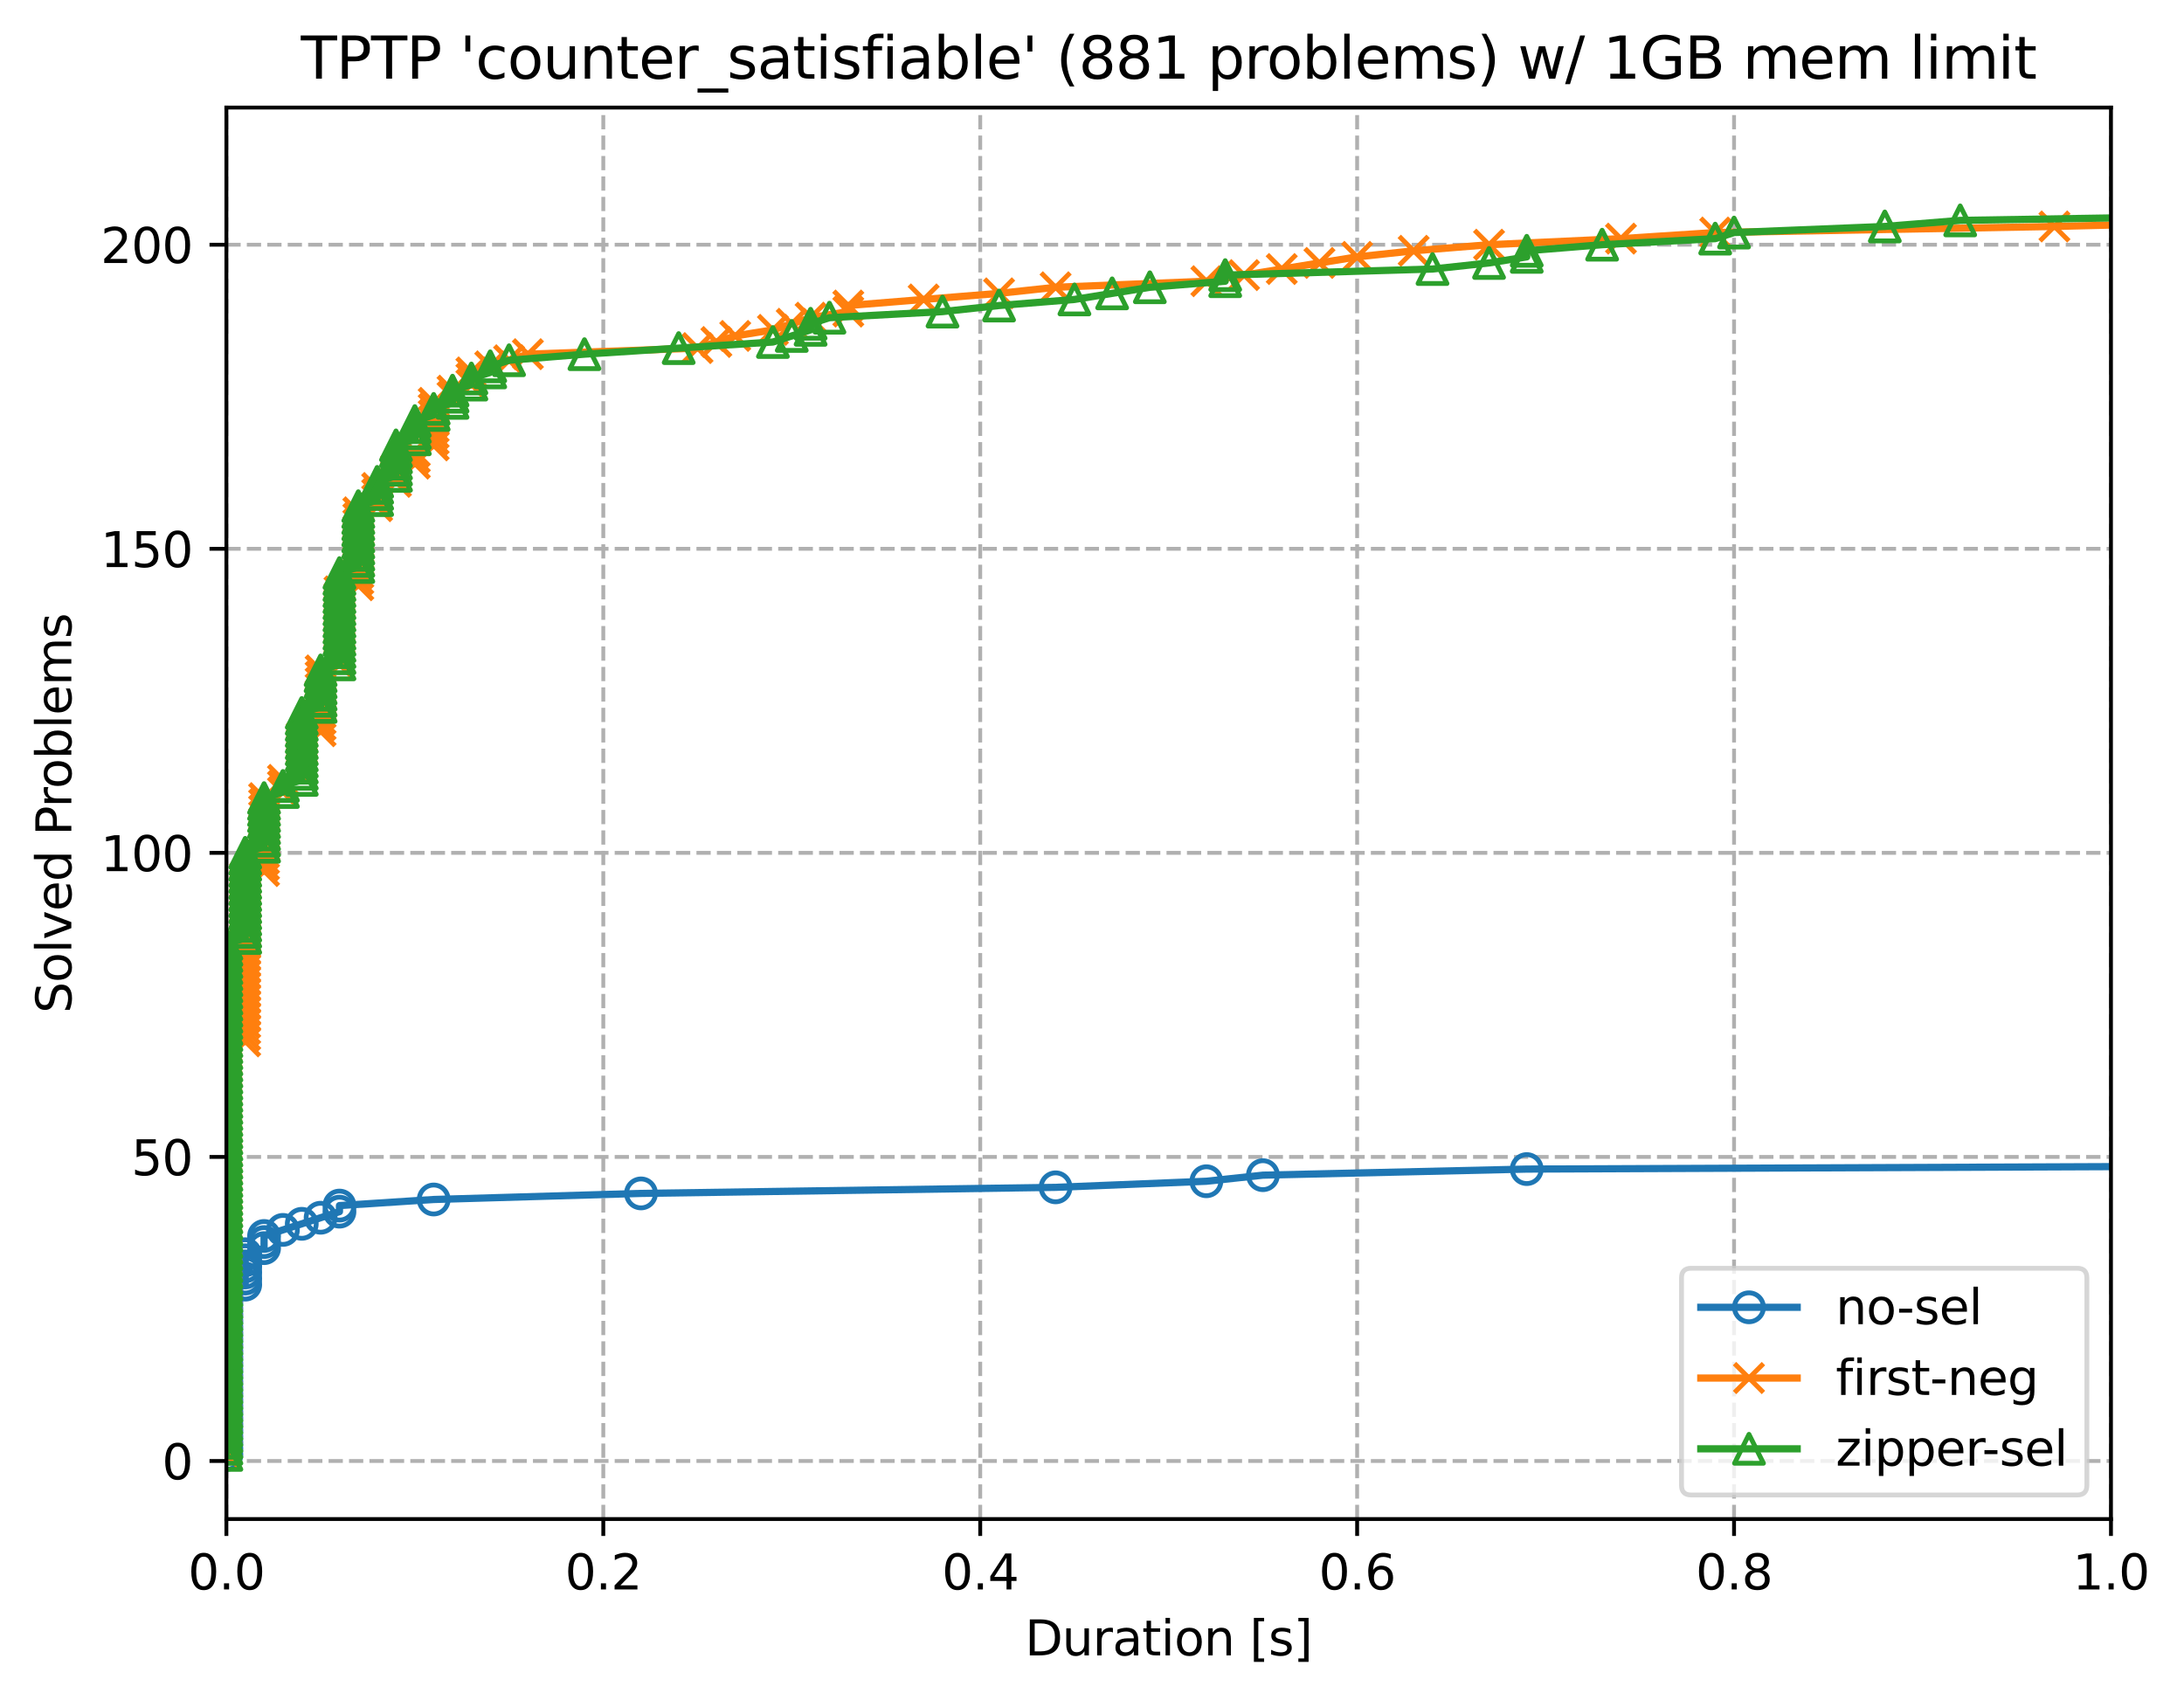 <?xml version="1.0" encoding="utf-8" standalone="no"?>
<!DOCTYPE svg PUBLIC "-//W3C//DTD SVG 1.1//EN"
  "http://www.w3.org/Graphics/SVG/1.1/DTD/svg11.dtd">
<svg xmlns:xlink="http://www.w3.org/1999/xlink" width="453.102pt" height="352.714pt" viewBox="0 0 453.102 352.714" xmlns="http://www.w3.org/2000/svg" version="1.1">
 <defs>
  <style type="text/css">*{stroke-linejoin: round; stroke-linecap: butt}</style>
 </defs>
 <g id="figure_1">
  <g id="patch_1">
   <path d="M 0 352.714 
L 453.102 352.714 
L 453.102 0 
L 0 0 
z
" style="fill: #ffffff"/>
  </g>
  <g id="axes_1">
   <g id="patch_2">
    <path d="M 46.966 315.158 
L 437.951 315.158 
L 437.951 22.318 
L 46.966 22.318 
z
" style="fill: #ffffff"/>
   </g>
   <g id="matplotlib.axis_1">
    <g id="xtick_1">
     <g id="line2d_1">
      <path d="M 46.966 315.158 
L 46.966 22.318 
" clip-path="url(#p753fbf6b05)" style="fill: none; stroke-dasharray: 2.96,1.28; stroke-dashoffset: 0; stroke: #b0b0b0; stroke-width: 0.8"/>
     </g>
     <g id="line2d_2">
      <defs>
       <path id="mc3f7811664" d="M 0 0 
L 0 3.5 
" style="stroke: #000000; stroke-width: 0.8"/>
      </defs>
      <g>
       <use xlink:href="#mc3f7811664" x="46.966" y="315.158" style="stroke: #000000; stroke-width: 0.8"/>
      </g>
     </g>
     <g id="text_1">
      <!-- 0.0 -->
      <g transform="translate(39.014 329.757) scale(0.1 -0.1)">
       <defs>
        <path id="DejaVuSans-30" d="M 2034 4250 
Q 1547 4250 1301 3770 
Q 1056 3291 1056 2328 
Q 1056 1369 1301 889 
Q 1547 409 2034 409 
Q 2525 409 2770 889 
Q 3016 1369 3016 2328 
Q 3016 3291 2770 3770 
Q 2525 4250 2034 4250 
z
M 2034 4750 
Q 2819 4750 3233 4129 
Q 3647 3509 3647 2328 
Q 3647 1150 3233 529 
Q 2819 -91 2034 -91 
Q 1250 -91 836 529 
Q 422 1150 422 2328 
Q 422 3509 836 4129 
Q 1250 4750 2034 4750 
z
" transform="scale(0.016)"/>
        <path id="DejaVuSans-2e" d="M 684 794 
L 1344 794 
L 1344 0 
L 684 0 
L 684 794 
z
" transform="scale(0.016)"/>
       </defs>
       <use xlink:href="#DejaVuSans-30"/>
       <use xlink:href="#DejaVuSans-2e" transform="translate(63.623 0)"/>
       <use xlink:href="#DejaVuSans-30" transform="translate(95.41 0)"/>
      </g>
     </g>
    </g>
    <g id="xtick_2">
     <g id="line2d_3">
      <path d="M 125.163 315.158 
L 125.163 22.318 
" clip-path="url(#p753fbf6b05)" style="fill: none; stroke-dasharray: 2.96,1.28; stroke-dashoffset: 0; stroke: #b0b0b0; stroke-width: 0.8"/>
     </g>
     <g id="line2d_4">
      <g>
       <use xlink:href="#mc3f7811664" x="125.163" y="315.158" style="stroke: #000000; stroke-width: 0.8"/>
      </g>
     </g>
     <g id="text_2">
      <!-- 0.2 -->
      <g transform="translate(117.211 329.757) scale(0.1 -0.1)">
       <defs>
        <path id="DejaVuSans-32" d="M 1228 531 
L 3431 531 
L 3431 0 
L 469 0 
L 469 531 
Q 828 903 1448 1529 
Q 2069 2156 2228 2338 
Q 2531 2678 2651 2914 
Q 2772 3150 2772 3378 
Q 2772 3750 2511 3984 
Q 2250 4219 1831 4219 
Q 1534 4219 1204 4116 
Q 875 4013 500 3803 
L 500 4441 
Q 881 4594 1212 4672 
Q 1544 4750 1819 4750 
Q 2544 4750 2975 4387 
Q 3406 4025 3406 3419 
Q 3406 3131 3298 2873 
Q 3191 2616 2906 2266 
Q 2828 2175 2409 1742 
Q 1991 1309 1228 531 
z
" transform="scale(0.016)"/>
       </defs>
       <use xlink:href="#DejaVuSans-30"/>
       <use xlink:href="#DejaVuSans-2e" transform="translate(63.623 0)"/>
       <use xlink:href="#DejaVuSans-32" transform="translate(95.41 0)"/>
      </g>
     </g>
    </g>
    <g id="xtick_3">
     <g id="line2d_5">
      <path d="M 203.36 315.158 
L 203.36 22.318 
" clip-path="url(#p753fbf6b05)" style="fill: none; stroke-dasharray: 2.96,1.28; stroke-dashoffset: 0; stroke: #b0b0b0; stroke-width: 0.8"/>
     </g>
     <g id="line2d_6">
      <g>
       <use xlink:href="#mc3f7811664" x="203.36" y="315.158" style="stroke: #000000; stroke-width: 0.8"/>
      </g>
     </g>
     <g id="text_3">
      <!-- 0.4 -->
      <g transform="translate(195.408 329.757) scale(0.1 -0.1)">
       <defs>
        <path id="DejaVuSans-34" d="M 2419 4116 
L 825 1625 
L 2419 1625 
L 2419 4116 
z
M 2253 4666 
L 3047 4666 
L 3047 1625 
L 3713 1625 
L 3713 1100 
L 3047 1100 
L 3047 0 
L 2419 0 
L 2419 1100 
L 313 1100 
L 313 1709 
L 2253 4666 
z
" transform="scale(0.016)"/>
       </defs>
       <use xlink:href="#DejaVuSans-30"/>
       <use xlink:href="#DejaVuSans-2e" transform="translate(63.623 0)"/>
       <use xlink:href="#DejaVuSans-34" transform="translate(95.41 0)"/>
      </g>
     </g>
    </g>
    <g id="xtick_4">
     <g id="line2d_7">
      <path d="M 281.557 315.158 
L 281.557 22.318 
" clip-path="url(#p753fbf6b05)" style="fill: none; stroke-dasharray: 2.96,1.28; stroke-dashoffset: 0; stroke: #b0b0b0; stroke-width: 0.8"/>
     </g>
     <g id="line2d_8">
      <g>
       <use xlink:href="#mc3f7811664" x="281.557" y="315.158" style="stroke: #000000; stroke-width: 0.8"/>
      </g>
     </g>
     <g id="text_4">
      <!-- 0.6 -->
      <g transform="translate(273.605 329.757) scale(0.1 -0.1)">
       <defs>
        <path id="DejaVuSans-36" d="M 2113 2584 
Q 1688 2584 1439 2293 
Q 1191 2003 1191 1497 
Q 1191 994 1439 701 
Q 1688 409 2113 409 
Q 2538 409 2786 701 
Q 3034 994 3034 1497 
Q 3034 2003 2786 2293 
Q 2538 2584 2113 2584 
z
M 3366 4563 
L 3366 3988 
Q 3128 4100 2886 4159 
Q 2644 4219 2406 4219 
Q 1781 4219 1451 3797 
Q 1122 3375 1075 2522 
Q 1259 2794 1537 2939 
Q 1816 3084 2150 3084 
Q 2853 3084 3261 2657 
Q 3669 2231 3669 1497 
Q 3669 778 3244 343 
Q 2819 -91 2113 -91 
Q 1303 -91 875 529 
Q 447 1150 447 2328 
Q 447 3434 972 4092 
Q 1497 4750 2381 4750 
Q 2619 4750 2861 4703 
Q 3103 4656 3366 4563 
z
" transform="scale(0.016)"/>
       </defs>
       <use xlink:href="#DejaVuSans-30"/>
       <use xlink:href="#DejaVuSans-2e" transform="translate(63.623 0)"/>
       <use xlink:href="#DejaVuSans-36" transform="translate(95.41 0)"/>
      </g>
     </g>
    </g>
    <g id="xtick_5">
     <g id="line2d_9">
      <path d="M 359.754 315.158 
L 359.754 22.318 
" clip-path="url(#p753fbf6b05)" style="fill: none; stroke-dasharray: 2.96,1.28; stroke-dashoffset: 0; stroke: #b0b0b0; stroke-width: 0.8"/>
     </g>
     <g id="line2d_10">
      <g>
       <use xlink:href="#mc3f7811664" x="359.754" y="315.158" style="stroke: #000000; stroke-width: 0.8"/>
      </g>
     </g>
     <g id="text_5">
      <!-- 0.8 -->
      <g transform="translate(351.802 329.757) scale(0.1 -0.1)">
       <defs>
        <path id="DejaVuSans-38" d="M 2034 2216 
Q 1584 2216 1326 1975 
Q 1069 1734 1069 1313 
Q 1069 891 1326 650 
Q 1584 409 2034 409 
Q 2484 409 2743 651 
Q 3003 894 3003 1313 
Q 3003 1734 2745 1975 
Q 2488 2216 2034 2216 
z
M 1403 2484 
Q 997 2584 770 2862 
Q 544 3141 544 3541 
Q 544 4100 942 4425 
Q 1341 4750 2034 4750 
Q 2731 4750 3128 4425 
Q 3525 4100 3525 3541 
Q 3525 3141 3298 2862 
Q 3072 2584 2669 2484 
Q 3125 2378 3379 2068 
Q 3634 1759 3634 1313 
Q 3634 634 3220 271 
Q 2806 -91 2034 -91 
Q 1263 -91 848 271 
Q 434 634 434 1313 
Q 434 1759 690 2068 
Q 947 2378 1403 2484 
z
M 1172 3481 
Q 1172 3119 1398 2916 
Q 1625 2713 2034 2713 
Q 2441 2713 2670 2916 
Q 2900 3119 2900 3481 
Q 2900 3844 2670 4047 
Q 2441 4250 2034 4250 
Q 1625 4250 1398 4047 
Q 1172 3844 1172 3481 
z
" transform="scale(0.016)"/>
       </defs>
       <use xlink:href="#DejaVuSans-30"/>
       <use xlink:href="#DejaVuSans-2e" transform="translate(63.623 0)"/>
       <use xlink:href="#DejaVuSans-38" transform="translate(95.41 0)"/>
      </g>
     </g>
    </g>
    <g id="xtick_6">
     <g id="line2d_11">
      <path d="M 437.951 315.158 
L 437.951 22.318 
" clip-path="url(#p753fbf6b05)" style="fill: none; stroke-dasharray: 2.96,1.28; stroke-dashoffset: 0; stroke: #b0b0b0; stroke-width: 0.8"/>
     </g>
     <g id="line2d_12">
      <g>
       <use xlink:href="#mc3f7811664" x="437.951" y="315.158" style="stroke: #000000; stroke-width: 0.8"/>
      </g>
     </g>
     <g id="text_6">
      <!-- 1.0 -->
      <g transform="translate(429.999 329.757) scale(0.1 -0.1)">
       <defs>
        <path id="DejaVuSans-31" d="M 794 531 
L 1825 531 
L 1825 4091 
L 703 3866 
L 703 4441 
L 1819 4666 
L 2450 4666 
L 2450 531 
L 3481 531 
L 3481 0 
L 794 0 
L 794 531 
z
" transform="scale(0.016)"/>
       </defs>
       <use xlink:href="#DejaVuSans-31"/>
       <use xlink:href="#DejaVuSans-2e" transform="translate(63.623 0)"/>
       <use xlink:href="#DejaVuSans-30" transform="translate(95.41 0)"/>
      </g>
     </g>
    </g>
    <g id="text_7">
     <!-- Duration [s] -->
     <g transform="translate(212.647 343.435) scale(0.1 -0.1)">
      <defs>
       <path id="DejaVuSans-44" d="M 1259 4147 
L 1259 519 
L 2022 519 
Q 2988 519 3436 956 
Q 3884 1394 3884 2338 
Q 3884 3275 3436 3711 
Q 2988 4147 2022 4147 
L 1259 4147 
z
M 628 4666 
L 1925 4666 
Q 3281 4666 3915 4102 
Q 4550 3538 4550 2338 
Q 4550 1131 3912 565 
Q 3275 0 1925 0 
L 628 0 
L 628 4666 
z
" transform="scale(0.016)"/>
       <path id="DejaVuSans-75" d="M 544 1381 
L 544 3500 
L 1119 3500 
L 1119 1403 
Q 1119 906 1312 657 
Q 1506 409 1894 409 
Q 2359 409 2629 706 
Q 2900 1003 2900 1516 
L 2900 3500 
L 3475 3500 
L 3475 0 
L 2900 0 
L 2900 538 
Q 2691 219 2414 64 
Q 2138 -91 1772 -91 
Q 1169 -91 856 284 
Q 544 659 544 1381 
z
M 1991 3584 
L 1991 3584 
z
" transform="scale(0.016)"/>
       <path id="DejaVuSans-72" d="M 2631 2963 
Q 2534 3019 2420 3045 
Q 2306 3072 2169 3072 
Q 1681 3072 1420 2755 
Q 1159 2438 1159 1844 
L 1159 0 
L 581 0 
L 581 3500 
L 1159 3500 
L 1159 2956 
Q 1341 3275 1631 3429 
Q 1922 3584 2338 3584 
Q 2397 3584 2469 3576 
Q 2541 3569 2628 3553 
L 2631 2963 
z
" transform="scale(0.016)"/>
       <path id="DejaVuSans-61" d="M 2194 1759 
Q 1497 1759 1228 1600 
Q 959 1441 959 1056 
Q 959 750 1161 570 
Q 1363 391 1709 391 
Q 2188 391 2477 730 
Q 2766 1069 2766 1631 
L 2766 1759 
L 2194 1759 
z
M 3341 1997 
L 3341 0 
L 2766 0 
L 2766 531 
Q 2569 213 2275 61 
Q 1981 -91 1556 -91 
Q 1019 -91 701 211 
Q 384 513 384 1019 
Q 384 1609 779 1909 
Q 1175 2209 1959 2209 
L 2766 2209 
L 2766 2266 
Q 2766 2663 2505 2880 
Q 2244 3097 1772 3097 
Q 1472 3097 1187 3025 
Q 903 2953 641 2809 
L 641 3341 
Q 956 3463 1253 3523 
Q 1550 3584 1831 3584 
Q 2591 3584 2966 3190 
Q 3341 2797 3341 1997 
z
" transform="scale(0.016)"/>
       <path id="DejaVuSans-74" d="M 1172 4494 
L 1172 3500 
L 2356 3500 
L 2356 3053 
L 1172 3053 
L 1172 1153 
Q 1172 725 1289 603 
Q 1406 481 1766 481 
L 2356 481 
L 2356 0 
L 1766 0 
Q 1100 0 847 248 
Q 594 497 594 1153 
L 594 3053 
L 172 3053 
L 172 3500 
L 594 3500 
L 594 4494 
L 1172 4494 
z
" transform="scale(0.016)"/>
       <path id="DejaVuSans-69" d="M 603 3500 
L 1178 3500 
L 1178 0 
L 603 0 
L 603 3500 
z
M 603 4863 
L 1178 4863 
L 1178 4134 
L 603 4134 
L 603 4863 
z
" transform="scale(0.016)"/>
       <path id="DejaVuSans-6f" d="M 1959 3097 
Q 1497 3097 1228 2736 
Q 959 2375 959 1747 
Q 959 1119 1226 758 
Q 1494 397 1959 397 
Q 2419 397 2687 759 
Q 2956 1122 2956 1747 
Q 2956 2369 2687 2733 
Q 2419 3097 1959 3097 
z
M 1959 3584 
Q 2709 3584 3137 3096 
Q 3566 2609 3566 1747 
Q 3566 888 3137 398 
Q 2709 -91 1959 -91 
Q 1206 -91 779 398 
Q 353 888 353 1747 
Q 353 2609 779 3096 
Q 1206 3584 1959 3584 
z
" transform="scale(0.016)"/>
       <path id="DejaVuSans-6e" d="M 3513 2113 
L 3513 0 
L 2938 0 
L 2938 2094 
Q 2938 2591 2744 2837 
Q 2550 3084 2163 3084 
Q 1697 3084 1428 2787 
Q 1159 2491 1159 1978 
L 1159 0 
L 581 0 
L 581 3500 
L 1159 3500 
L 1159 2956 
Q 1366 3272 1645 3428 
Q 1925 3584 2291 3584 
Q 2894 3584 3203 3211 
Q 3513 2838 3513 2113 
z
" transform="scale(0.016)"/>
       <path id="DejaVuSans-20" transform="scale(0.016)"/>
       <path id="DejaVuSans-5b" d="M 550 4863 
L 1875 4863 
L 1875 4416 
L 1125 4416 
L 1125 -397 
L 1875 -397 
L 1875 -844 
L 550 -844 
L 550 4863 
z
" transform="scale(0.016)"/>
       <path id="DejaVuSans-73" d="M 2834 3397 
L 2834 2853 
Q 2591 2978 2328 3040 
Q 2066 3103 1784 3103 
Q 1356 3103 1142 2972 
Q 928 2841 928 2578 
Q 928 2378 1081 2264 
Q 1234 2150 1697 2047 
L 1894 2003 
Q 2506 1872 2764 1633 
Q 3022 1394 3022 966 
Q 3022 478 2636 193 
Q 2250 -91 1575 -91 
Q 1294 -91 989 -36 
Q 684 19 347 128 
L 347 722 
Q 666 556 975 473 
Q 1284 391 1588 391 
Q 1994 391 2212 530 
Q 2431 669 2431 922 
Q 2431 1156 2273 1281 
Q 2116 1406 1581 1522 
L 1381 1569 
Q 847 1681 609 1914 
Q 372 2147 372 2553 
Q 372 3047 722 3315 
Q 1072 3584 1716 3584 
Q 2034 3584 2315 3537 
Q 2597 3491 2834 3397 
z
" transform="scale(0.016)"/>
       <path id="DejaVuSans-5d" d="M 1947 4863 
L 1947 -844 
L 622 -844 
L 622 -397 
L 1369 -397 
L 1369 4416 
L 622 4416 
L 622 4863 
L 1947 4863 
z
" transform="scale(0.016)"/>
      </defs>
      <use xlink:href="#DejaVuSans-44"/>
      <use xlink:href="#DejaVuSans-75" transform="translate(77.002 0)"/>
      <use xlink:href="#DejaVuSans-72" transform="translate(140.381 0)"/>
      <use xlink:href="#DejaVuSans-61" transform="translate(181.494 0)"/>
      <use xlink:href="#DejaVuSans-74" transform="translate(242.773 0)"/>
      <use xlink:href="#DejaVuSans-69" transform="translate(281.982 0)"/>
      <use xlink:href="#DejaVuSans-6f" transform="translate(309.766 0)"/>
      <use xlink:href="#DejaVuSans-6e" transform="translate(370.947 0)"/>
      <use xlink:href="#DejaVuSans-20" transform="translate(434.326 0)"/>
      <use xlink:href="#DejaVuSans-5b" transform="translate(466.113 0)"/>
      <use xlink:href="#DejaVuSans-73" transform="translate(505.127 0)"/>
      <use xlink:href="#DejaVuSans-5d" transform="translate(557.227 0)"/>
     </g>
    </g>
   </g>
   <g id="matplotlib.axis_2">
    <g id="ytick_1">
     <g id="line2d_13">
      <path d="M 46.966 303.109 
L 437.951 303.109 
" clip-path="url(#p753fbf6b05)" style="fill: none; stroke-dasharray: 2.96,1.28; stroke-dashoffset: 0; stroke: #b0b0b0; stroke-width: 0.8"/>
     </g>
     <g id="line2d_14">
      <defs>
       <path id="m749d4e5f94" d="M 0 0 
L -3.5 0 
" style="stroke: #000000; stroke-width: 0.8"/>
      </defs>
      <g>
       <use xlink:href="#m749d4e5f94" x="46.966" y="303.109" style="stroke: #000000; stroke-width: 0.8"/>
      </g>
     </g>
     <g id="text_8">
      <!-- 0 -->
      <g transform="translate(33.603 306.908) scale(0.1 -0.1)">
       <use xlink:href="#DejaVuSans-30"/>
      </g>
     </g>
    </g>
    <g id="ytick_2">
     <g id="line2d_15">
      <path d="M 46.966 240.024 
L 437.951 240.024 
" clip-path="url(#p753fbf6b05)" style="fill: none; stroke-dasharray: 2.96,1.28; stroke-dashoffset: 0; stroke: #b0b0b0; stroke-width: 0.8"/>
     </g>
     <g id="line2d_16">
      <g>
       <use xlink:href="#m749d4e5f94" x="46.966" y="240.024" style="stroke: #000000; stroke-width: 0.8"/>
      </g>
     </g>
     <g id="text_9">
      <!-- 50 -->
      <g transform="translate(27.241 243.823) scale(0.1 -0.1)">
       <defs>
        <path id="DejaVuSans-35" d="M 691 4666 
L 3169 4666 
L 3169 4134 
L 1269 4134 
L 1269 2991 
Q 1406 3038 1543 3061 
Q 1681 3084 1819 3084 
Q 2600 3084 3056 2656 
Q 3513 2228 3513 1497 
Q 3513 744 3044 326 
Q 2575 -91 1722 -91 
Q 1428 -91 1123 -41 
Q 819 9 494 109 
L 494 744 
Q 775 591 1075 516 
Q 1375 441 1709 441 
Q 2250 441 2565 725 
Q 2881 1009 2881 1497 
Q 2881 1984 2565 2268 
Q 2250 2553 1709 2553 
Q 1456 2553 1204 2497 
Q 953 2441 691 2322 
L 691 4666 
z
" transform="scale(0.016)"/>
       </defs>
       <use xlink:href="#DejaVuSans-35"/>
       <use xlink:href="#DejaVuSans-30" transform="translate(63.623 0)"/>
      </g>
     </g>
    </g>
    <g id="ytick_3">
     <g id="line2d_17">
      <path d="M 46.966 176.939 
L 437.951 176.939 
" clip-path="url(#p753fbf6b05)" style="fill: none; stroke-dasharray: 2.96,1.28; stroke-dashoffset: 0; stroke: #b0b0b0; stroke-width: 0.8"/>
     </g>
     <g id="line2d_18">
      <g>
       <use xlink:href="#m749d4e5f94" x="46.966" y="176.939" style="stroke: #000000; stroke-width: 0.8"/>
      </g>
     </g>
     <g id="text_10">
      <!-- 100 -->
      <g transform="translate(20.878 180.738) scale(0.1 -0.1)">
       <use xlink:href="#DejaVuSans-31"/>
       <use xlink:href="#DejaVuSans-30" transform="translate(63.623 0)"/>
       <use xlink:href="#DejaVuSans-30" transform="translate(127.246 0)"/>
      </g>
     </g>
    </g>
    <g id="ytick_4">
     <g id="line2d_19">
      <path d="M 46.966 113.854 
L 437.951 113.854 
" clip-path="url(#p753fbf6b05)" style="fill: none; stroke-dasharray: 2.96,1.28; stroke-dashoffset: 0; stroke: #b0b0b0; stroke-width: 0.8"/>
     </g>
     <g id="line2d_20">
      <g>
       <use xlink:href="#m749d4e5f94" x="46.966" y="113.854" style="stroke: #000000; stroke-width: 0.8"/>
      </g>
     </g>
     <g id="text_11">
      <!-- 150 -->
      <g transform="translate(20.878 117.654) scale(0.1 -0.1)">
       <use xlink:href="#DejaVuSans-31"/>
       <use xlink:href="#DejaVuSans-35" transform="translate(63.623 0)"/>
       <use xlink:href="#DejaVuSans-30" transform="translate(127.246 0)"/>
      </g>
     </g>
    </g>
    <g id="ytick_5">
     <g id="line2d_21">
      <path d="M 46.966 50.769 
L 437.951 50.769 
" clip-path="url(#p753fbf6b05)" style="fill: none; stroke-dasharray: 2.96,1.28; stroke-dashoffset: 0; stroke: #b0b0b0; stroke-width: 0.8"/>
     </g>
     <g id="line2d_22">
      <g>
       <use xlink:href="#m749d4e5f94" x="46.966" y="50.769" style="stroke: #000000; stroke-width: 0.8"/>
      </g>
     </g>
     <g id="text_12">
      <!-- 200 -->
      <g transform="translate(20.878 54.569) scale(0.1 -0.1)">
       <use xlink:href="#DejaVuSans-32"/>
       <use xlink:href="#DejaVuSans-30" transform="translate(63.623 0)"/>
       <use xlink:href="#DejaVuSans-30" transform="translate(127.246 0)"/>
      </g>
     </g>
    </g>
    <g id="text_13">
     <!-- Solved Problems -->
     <g transform="translate(14.798 210.205) rotate(-90) scale(0.1 -0.1)">
      <defs>
       <path id="DejaVuSans-53" d="M 3425 4513 
L 3425 3897 
Q 3066 4069 2747 4153 
Q 2428 4238 2131 4238 
Q 1616 4238 1336 4038 
Q 1056 3838 1056 3469 
Q 1056 3159 1242 3001 
Q 1428 2844 1947 2747 
L 2328 2669 
Q 3034 2534 3370 2195 
Q 3706 1856 3706 1288 
Q 3706 609 3251 259 
Q 2797 -91 1919 -91 
Q 1588 -91 1214 -16 
Q 841 59 441 206 
L 441 856 
Q 825 641 1194 531 
Q 1563 422 1919 422 
Q 2459 422 2753 634 
Q 3047 847 3047 1241 
Q 3047 1584 2836 1778 
Q 2625 1972 2144 2069 
L 1759 2144 
Q 1053 2284 737 2584 
Q 422 2884 422 3419 
Q 422 4038 858 4394 
Q 1294 4750 2059 4750 
Q 2388 4750 2728 4690 
Q 3069 4631 3425 4513 
z
" transform="scale(0.016)"/>
       <path id="DejaVuSans-6c" d="M 603 4863 
L 1178 4863 
L 1178 0 
L 603 0 
L 603 4863 
z
" transform="scale(0.016)"/>
       <path id="DejaVuSans-76" d="M 191 3500 
L 800 3500 
L 1894 563 
L 2988 3500 
L 3597 3500 
L 2284 0 
L 1503 0 
L 191 3500 
z
" transform="scale(0.016)"/>
       <path id="DejaVuSans-65" d="M 3597 1894 
L 3597 1613 
L 953 1613 
Q 991 1019 1311 708 
Q 1631 397 2203 397 
Q 2534 397 2845 478 
Q 3156 559 3463 722 
L 3463 178 
Q 3153 47 2828 -22 
Q 2503 -91 2169 -91 
Q 1331 -91 842 396 
Q 353 884 353 1716 
Q 353 2575 817 3079 
Q 1281 3584 2069 3584 
Q 2775 3584 3186 3129 
Q 3597 2675 3597 1894 
z
M 3022 2063 
Q 3016 2534 2758 2815 
Q 2500 3097 2075 3097 
Q 1594 3097 1305 2825 
Q 1016 2553 972 2059 
L 3022 2063 
z
" transform="scale(0.016)"/>
       <path id="DejaVuSans-64" d="M 2906 2969 
L 2906 4863 
L 3481 4863 
L 3481 0 
L 2906 0 
L 2906 525 
Q 2725 213 2448 61 
Q 2172 -91 1784 -91 
Q 1150 -91 751 415 
Q 353 922 353 1747 
Q 353 2572 751 3078 
Q 1150 3584 1784 3584 
Q 2172 3584 2448 3432 
Q 2725 3281 2906 2969 
z
M 947 1747 
Q 947 1113 1208 752 
Q 1469 391 1925 391 
Q 2381 391 2643 752 
Q 2906 1113 2906 1747 
Q 2906 2381 2643 2742 
Q 2381 3103 1925 3103 
Q 1469 3103 1208 2742 
Q 947 2381 947 1747 
z
" transform="scale(0.016)"/>
       <path id="DejaVuSans-50" d="M 1259 4147 
L 1259 2394 
L 2053 2394 
Q 2494 2394 2734 2622 
Q 2975 2850 2975 3272 
Q 2975 3691 2734 3919 
Q 2494 4147 2053 4147 
L 1259 4147 
z
M 628 4666 
L 2053 4666 
Q 2838 4666 3239 4311 
Q 3641 3956 3641 3272 
Q 3641 2581 3239 2228 
Q 2838 1875 2053 1875 
L 1259 1875 
L 1259 0 
L 628 0 
L 628 4666 
z
" transform="scale(0.016)"/>
       <path id="DejaVuSans-62" d="M 3116 1747 
Q 3116 2381 2855 2742 
Q 2594 3103 2138 3103 
Q 1681 3103 1420 2742 
Q 1159 2381 1159 1747 
Q 1159 1113 1420 752 
Q 1681 391 2138 391 
Q 2594 391 2855 752 
Q 3116 1113 3116 1747 
z
M 1159 2969 
Q 1341 3281 1617 3432 
Q 1894 3584 2278 3584 
Q 2916 3584 3314 3078 
Q 3713 2572 3713 1747 
Q 3713 922 3314 415 
Q 2916 -91 2278 -91 
Q 1894 -91 1617 61 
Q 1341 213 1159 525 
L 1159 0 
L 581 0 
L 581 4863 
L 1159 4863 
L 1159 2969 
z
" transform="scale(0.016)"/>
       <path id="DejaVuSans-6d" d="M 3328 2828 
Q 3544 3216 3844 3400 
Q 4144 3584 4550 3584 
Q 5097 3584 5394 3201 
Q 5691 2819 5691 2113 
L 5691 0 
L 5113 0 
L 5113 2094 
Q 5113 2597 4934 2840 
Q 4756 3084 4391 3084 
Q 3944 3084 3684 2787 
Q 3425 2491 3425 1978 
L 3425 0 
L 2847 0 
L 2847 2094 
Q 2847 2600 2669 2842 
Q 2491 3084 2119 3084 
Q 1678 3084 1418 2786 
Q 1159 2488 1159 1978 
L 1159 0 
L 581 0 
L 581 3500 
L 1159 3500 
L 1159 2956 
Q 1356 3278 1631 3431 
Q 1906 3584 2284 3584 
Q 2666 3584 2933 3390 
Q 3200 3197 3328 2828 
z
" transform="scale(0.016)"/>
      </defs>
      <use xlink:href="#DejaVuSans-53"/>
      <use xlink:href="#DejaVuSans-6f" transform="translate(63.477 0)"/>
      <use xlink:href="#DejaVuSans-6c" transform="translate(124.658 0)"/>
      <use xlink:href="#DejaVuSans-76" transform="translate(152.441 0)"/>
      <use xlink:href="#DejaVuSans-65" transform="translate(211.621 0)"/>
      <use xlink:href="#DejaVuSans-64" transform="translate(273.145 0)"/>
      <use xlink:href="#DejaVuSans-20" transform="translate(336.621 0)"/>
      <use xlink:href="#DejaVuSans-50" transform="translate(368.408 0)"/>
      <use xlink:href="#DejaVuSans-72" transform="translate(426.961 0)"/>
      <use xlink:href="#DejaVuSans-6f" transform="translate(465.824 0)"/>
      <use xlink:href="#DejaVuSans-62" transform="translate(527.006 0)"/>
      <use xlink:href="#DejaVuSans-6c" transform="translate(590.482 0)"/>
      <use xlink:href="#DejaVuSans-65" transform="translate(618.266 0)"/>
      <use xlink:href="#DejaVuSans-6d" transform="translate(679.789 0)"/>
      <use xlink:href="#DejaVuSans-73" transform="translate(777.201 0)"/>
     </g>
    </g>
   </g>
   <g id="line2d_23">
    <path d="M 46.966 301.847 
L 46.966 300.586 
L 46.966 299.324 
L 46.966 298.062 
L 46.966 296.8 
L 46.966 295.539 
L 46.966 294.277 
L 46.966 293.015 
L 46.966 291.754 
L 46.966 290.492 
L 46.966 289.23 
L 46.966 287.969 
L 46.966 286.707 
L 46.966 285.445 
L 46.966 284.183 
L 46.966 282.922 
L 46.966 281.66 
L 46.966 280.398 
L 46.966 279.137 
L 46.966 277.875 
L 46.966 276.613 
L 46.966 275.352 
L 46.966 274.09 
L 46.966 272.828 
L 46.966 271.566 
L 46.966 270.305 
L 46.966 269.043 
L 46.966 267.781 
L 50.875 266.52 
L 50.875 265.258 
L 50.875 263.996 
L 50.875 262.735 
L 50.875 261.473 
L 50.875 260.211 
L 54.785 258.949 
L 54.785 257.688 
L 54.785 256.426 
L 58.695 255.164 
L 62.605 253.903 
L 66.515 252.641 
L 70.425 251.379 
L 70.425 250.118 
L 89.974 248.856 
L 132.982 247.594 
L 218.999 246.333 
L 250.278 245.071 
L 262.007 243.809 
L 316.745 242.547 
L 454.102 241.972 
" clip-path="url(#p753fbf6b05)" style="fill: none; stroke: #1f77b4; stroke-width: 1.5; stroke-linecap: square"/>
    <defs>
     <path id="m78c7bad5a5" d="M 0 3 
C 0.796 3 1.559 2.684 2.121 2.121 
C 2.684 1.559 3 0.796 3 0 
C 3 -0.796 2.684 -1.559 2.121 -2.121 
C 1.559 -2.684 0.796 -3 0 -3 
C -0.796 -3 -1.559 -2.684 -2.121 -2.121 
C -2.684 -1.559 -3 -0.796 -3 0 
C -3 0.796 -2.684 1.559 -2.121 2.121 
C -1.559 2.684 -0.796 3 0 3 
z
" style="stroke: #1f77b4"/>
    </defs>
    <g clip-path="url(#p753fbf6b05)">
     <use xlink:href="#m78c7bad5a5" x="46.966" y="301.847" style="fill-opacity: 0; stroke: #1f77b4"/>
     <use xlink:href="#m78c7bad5a5" x="46.966" y="300.586" style="fill-opacity: 0; stroke: #1f77b4"/>
     <use xlink:href="#m78c7bad5a5" x="46.966" y="299.324" style="fill-opacity: 0; stroke: #1f77b4"/>
     <use xlink:href="#m78c7bad5a5" x="46.966" y="298.062" style="fill-opacity: 0; stroke: #1f77b4"/>
     <use xlink:href="#m78c7bad5a5" x="46.966" y="296.8" style="fill-opacity: 0; stroke: #1f77b4"/>
     <use xlink:href="#m78c7bad5a5" x="46.966" y="295.539" style="fill-opacity: 0; stroke: #1f77b4"/>
     <use xlink:href="#m78c7bad5a5" x="46.966" y="294.277" style="fill-opacity: 0; stroke: #1f77b4"/>
     <use xlink:href="#m78c7bad5a5" x="46.966" y="293.015" style="fill-opacity: 0; stroke: #1f77b4"/>
     <use xlink:href="#m78c7bad5a5" x="46.966" y="291.754" style="fill-opacity: 0; stroke: #1f77b4"/>
     <use xlink:href="#m78c7bad5a5" x="46.966" y="290.492" style="fill-opacity: 0; stroke: #1f77b4"/>
     <use xlink:href="#m78c7bad5a5" x="46.966" y="289.23" style="fill-opacity: 0; stroke: #1f77b4"/>
     <use xlink:href="#m78c7bad5a5" x="46.966" y="287.969" style="fill-opacity: 0; stroke: #1f77b4"/>
     <use xlink:href="#m78c7bad5a5" x="46.966" y="286.707" style="fill-opacity: 0; stroke: #1f77b4"/>
     <use xlink:href="#m78c7bad5a5" x="46.966" y="285.445" style="fill-opacity: 0; stroke: #1f77b4"/>
     <use xlink:href="#m78c7bad5a5" x="46.966" y="284.183" style="fill-opacity: 0; stroke: #1f77b4"/>
     <use xlink:href="#m78c7bad5a5" x="46.966" y="282.922" style="fill-opacity: 0; stroke: #1f77b4"/>
     <use xlink:href="#m78c7bad5a5" x="46.966" y="281.66" style="fill-opacity: 0; stroke: #1f77b4"/>
     <use xlink:href="#m78c7bad5a5" x="46.966" y="280.398" style="fill-opacity: 0; stroke: #1f77b4"/>
     <use xlink:href="#m78c7bad5a5" x="46.966" y="279.137" style="fill-opacity: 0; stroke: #1f77b4"/>
     <use xlink:href="#m78c7bad5a5" x="46.966" y="277.875" style="fill-opacity: 0; stroke: #1f77b4"/>
     <use xlink:href="#m78c7bad5a5" x="46.966" y="276.613" style="fill-opacity: 0; stroke: #1f77b4"/>
     <use xlink:href="#m78c7bad5a5" x="46.966" y="275.352" style="fill-opacity: 0; stroke: #1f77b4"/>
     <use xlink:href="#m78c7bad5a5" x="46.966" y="274.09" style="fill-opacity: 0; stroke: #1f77b4"/>
     <use xlink:href="#m78c7bad5a5" x="46.966" y="272.828" style="fill-opacity: 0; stroke: #1f77b4"/>
     <use xlink:href="#m78c7bad5a5" x="46.966" y="271.566" style="fill-opacity: 0; stroke: #1f77b4"/>
     <use xlink:href="#m78c7bad5a5" x="46.966" y="270.305" style="fill-opacity: 0; stroke: #1f77b4"/>
     <use xlink:href="#m78c7bad5a5" x="46.966" y="269.043" style="fill-opacity: 0; stroke: #1f77b4"/>
     <use xlink:href="#m78c7bad5a5" x="46.966" y="267.781" style="fill-opacity: 0; stroke: #1f77b4"/>
     <use xlink:href="#m78c7bad5a5" x="50.875" y="266.52" style="fill-opacity: 0; stroke: #1f77b4"/>
     <use xlink:href="#m78c7bad5a5" x="50.875" y="265.258" style="fill-opacity: 0; stroke: #1f77b4"/>
     <use xlink:href="#m78c7bad5a5" x="50.875" y="263.996" style="fill-opacity: 0; stroke: #1f77b4"/>
     <use xlink:href="#m78c7bad5a5" x="50.875" y="262.735" style="fill-opacity: 0; stroke: #1f77b4"/>
     <use xlink:href="#m78c7bad5a5" x="50.875" y="261.473" style="fill-opacity: 0; stroke: #1f77b4"/>
     <use xlink:href="#m78c7bad5a5" x="50.875" y="260.211" style="fill-opacity: 0; stroke: #1f77b4"/>
     <use xlink:href="#m78c7bad5a5" x="54.785" y="258.949" style="fill-opacity: 0; stroke: #1f77b4"/>
     <use xlink:href="#m78c7bad5a5" x="54.785" y="257.688" style="fill-opacity: 0; stroke: #1f77b4"/>
     <use xlink:href="#m78c7bad5a5" x="54.785" y="256.426" style="fill-opacity: 0; stroke: #1f77b4"/>
     <use xlink:href="#m78c7bad5a5" x="58.695" y="255.164" style="fill-opacity: 0; stroke: #1f77b4"/>
     <use xlink:href="#m78c7bad5a5" x="62.605" y="253.903" style="fill-opacity: 0; stroke: #1f77b4"/>
     <use xlink:href="#m78c7bad5a5" x="66.515" y="252.641" style="fill-opacity: 0; stroke: #1f77b4"/>
     <use xlink:href="#m78c7bad5a5" x="70.425" y="251.379" style="fill-opacity: 0; stroke: #1f77b4"/>
     <use xlink:href="#m78c7bad5a5" x="70.425" y="250.118" style="fill-opacity: 0; stroke: #1f77b4"/>
     <use xlink:href="#m78c7bad5a5" x="89.974" y="248.856" style="fill-opacity: 0; stroke: #1f77b4"/>
     <use xlink:href="#m78c7bad5a5" x="132.982" y="247.594" style="fill-opacity: 0; stroke: #1f77b4"/>
     <use xlink:href="#m78c7bad5a5" x="218.999" y="246.333" style="fill-opacity: 0; stroke: #1f77b4"/>
     <use xlink:href="#m78c7bad5a5" x="250.278" y="245.071" style="fill-opacity: 0; stroke: #1f77b4"/>
     <use xlink:href="#m78c7bad5a5" x="262.007" y="243.809" style="fill-opacity: 0; stroke: #1f77b4"/>
     <use xlink:href="#m78c7bad5a5" x="316.745" y="242.547" style="fill-opacity: 0; stroke: #1f77b4"/>
     <use xlink:href="#m78c7bad5a5" x="617.804" y="241.286" style="fill-opacity: 0; stroke: #1f77b4"/>
    </g>
   </g>
   <g id="line2d_24">
    <path d="M 46.966 301.847 
L 46.966 217.313 
L 50.875 216.052 
L 50.875 181.986 
L 54.785 180.724 
L 54.785 165.584 
L 58.695 164.322 
L 58.695 161.799 
L 62.605 160.537 
L 62.605 152.967 
L 66.515 151.705 
L 66.515 139.088 
L 70.425 137.827 
L 70.425 122.686 
L 74.335 121.424 
L 74.335 106.284 
L 78.244 105.022 
L 78.244 101.237 
L 82.154 99.976 
L 82.154 97.452 
L 86.064 96.191 
L 86.064 93.667 
L 89.974 92.405 
L 89.974 83.574 
L 93.884 82.312 
L 93.884 81.05 
L 97.794 79.788 
L 97.794 77.265 
L 109.523 73.48 
L 144.712 72.218 
L 152.532 69.695 
L 160.351 68.433 
L 168.171 65.91 
L 175.991 64.648 
L 175.991 63.386 
L 207.269 60.863 
L 218.999 59.601 
L 250.278 58.34 
L 281.557 53.293 
L 293.286 52.031 
L 308.926 50.769 
L 336.295 49.508 
L 355.844 48.246 
L 426.221 46.984 
L 454.102 46.292 
L 454.102 46.292 
" clip-path="url(#p753fbf6b05)" style="fill: none; stroke: #ff7f0e; stroke-width: 1.5; stroke-linecap: square"/>
    <defs>
     <path id="m2375909e40" d="M -3 3 
L 3 -3 
M -3 -3 
L 3 3 
" style="stroke: #ff7f0e"/>
    </defs>
    <g clip-path="url(#p753fbf6b05)">
     <use xlink:href="#m2375909e40" x="46.966" y="301.847" style="fill-opacity: 0; stroke: #ff7f0e"/>
     <use xlink:href="#m2375909e40" x="46.966" y="300.586" style="fill-opacity: 0; stroke: #ff7f0e"/>
     <use xlink:href="#m2375909e40" x="46.966" y="299.324" style="fill-opacity: 0; stroke: #ff7f0e"/>
     <use xlink:href="#m2375909e40" x="46.966" y="298.062" style="fill-opacity: 0; stroke: #ff7f0e"/>
     <use xlink:href="#m2375909e40" x="46.966" y="296.8" style="fill-opacity: 0; stroke: #ff7f0e"/>
     <use xlink:href="#m2375909e40" x="46.966" y="295.539" style="fill-opacity: 0; stroke: #ff7f0e"/>
     <use xlink:href="#m2375909e40" x="46.966" y="294.277" style="fill-opacity: 0; stroke: #ff7f0e"/>
     <use xlink:href="#m2375909e40" x="46.966" y="293.015" style="fill-opacity: 0; stroke: #ff7f0e"/>
     <use xlink:href="#m2375909e40" x="46.966" y="291.754" style="fill-opacity: 0; stroke: #ff7f0e"/>
     <use xlink:href="#m2375909e40" x="46.966" y="290.492" style="fill-opacity: 0; stroke: #ff7f0e"/>
     <use xlink:href="#m2375909e40" x="46.966" y="289.23" style="fill-opacity: 0; stroke: #ff7f0e"/>
     <use xlink:href="#m2375909e40" x="46.966" y="287.969" style="fill-opacity: 0; stroke: #ff7f0e"/>
     <use xlink:href="#m2375909e40" x="46.966" y="286.707" style="fill-opacity: 0; stroke: #ff7f0e"/>
     <use xlink:href="#m2375909e40" x="46.966" y="285.445" style="fill-opacity: 0; stroke: #ff7f0e"/>
     <use xlink:href="#m2375909e40" x="46.966" y="284.183" style="fill-opacity: 0; stroke: #ff7f0e"/>
     <use xlink:href="#m2375909e40" x="46.966" y="282.922" style="fill-opacity: 0; stroke: #ff7f0e"/>
     <use xlink:href="#m2375909e40" x="46.966" y="281.66" style="fill-opacity: 0; stroke: #ff7f0e"/>
     <use xlink:href="#m2375909e40" x="46.966" y="280.398" style="fill-opacity: 0; stroke: #ff7f0e"/>
     <use xlink:href="#m2375909e40" x="46.966" y="279.137" style="fill-opacity: 0; stroke: #ff7f0e"/>
     <use xlink:href="#m2375909e40" x="46.966" y="277.875" style="fill-opacity: 0; stroke: #ff7f0e"/>
     <use xlink:href="#m2375909e40" x="46.966" y="276.613" style="fill-opacity: 0; stroke: #ff7f0e"/>
     <use xlink:href="#m2375909e40" x="46.966" y="275.352" style="fill-opacity: 0; stroke: #ff7f0e"/>
     <use xlink:href="#m2375909e40" x="46.966" y="274.09" style="fill-opacity: 0; stroke: #ff7f0e"/>
     <use xlink:href="#m2375909e40" x="46.966" y="272.828" style="fill-opacity: 0; stroke: #ff7f0e"/>
     <use xlink:href="#m2375909e40" x="46.966" y="271.566" style="fill-opacity: 0; stroke: #ff7f0e"/>
     <use xlink:href="#m2375909e40" x="46.966" y="270.305" style="fill-opacity: 0; stroke: #ff7f0e"/>
     <use xlink:href="#m2375909e40" x="46.966" y="269.043" style="fill-opacity: 0; stroke: #ff7f0e"/>
     <use xlink:href="#m2375909e40" x="46.966" y="267.781" style="fill-opacity: 0; stroke: #ff7f0e"/>
     <use xlink:href="#m2375909e40" x="46.966" y="266.52" style="fill-opacity: 0; stroke: #ff7f0e"/>
     <use xlink:href="#m2375909e40" x="46.966" y="265.258" style="fill-opacity: 0; stroke: #ff7f0e"/>
     <use xlink:href="#m2375909e40" x="46.966" y="263.996" style="fill-opacity: 0; stroke: #ff7f0e"/>
     <use xlink:href="#m2375909e40" x="46.966" y="262.735" style="fill-opacity: 0; stroke: #ff7f0e"/>
     <use xlink:href="#m2375909e40" x="46.966" y="261.473" style="fill-opacity: 0; stroke: #ff7f0e"/>
     <use xlink:href="#m2375909e40" x="46.966" y="260.211" style="fill-opacity: 0; stroke: #ff7f0e"/>
     <use xlink:href="#m2375909e40" x="46.966" y="258.949" style="fill-opacity: 0; stroke: #ff7f0e"/>
     <use xlink:href="#m2375909e40" x="46.966" y="257.688" style="fill-opacity: 0; stroke: #ff7f0e"/>
     <use xlink:href="#m2375909e40" x="46.966" y="256.426" style="fill-opacity: 0; stroke: #ff7f0e"/>
     <use xlink:href="#m2375909e40" x="46.966" y="255.164" style="fill-opacity: 0; stroke: #ff7f0e"/>
     <use xlink:href="#m2375909e40" x="46.966" y="253.903" style="fill-opacity: 0; stroke: #ff7f0e"/>
     <use xlink:href="#m2375909e40" x="46.966" y="252.641" style="fill-opacity: 0; stroke: #ff7f0e"/>
     <use xlink:href="#m2375909e40" x="46.966" y="251.379" style="fill-opacity: 0; stroke: #ff7f0e"/>
     <use xlink:href="#m2375909e40" x="46.966" y="250.118" style="fill-opacity: 0; stroke: #ff7f0e"/>
     <use xlink:href="#m2375909e40" x="46.966" y="248.856" style="fill-opacity: 0; stroke: #ff7f0e"/>
     <use xlink:href="#m2375909e40" x="46.966" y="247.594" style="fill-opacity: 0; stroke: #ff7f0e"/>
     <use xlink:href="#m2375909e40" x="46.966" y="246.333" style="fill-opacity: 0; stroke: #ff7f0e"/>
     <use xlink:href="#m2375909e40" x="46.966" y="245.071" style="fill-opacity: 0; stroke: #ff7f0e"/>
     <use xlink:href="#m2375909e40" x="46.966" y="243.809" style="fill-opacity: 0; stroke: #ff7f0e"/>
     <use xlink:href="#m2375909e40" x="46.966" y="242.547" style="fill-opacity: 0; stroke: #ff7f0e"/>
     <use xlink:href="#m2375909e40" x="46.966" y="241.286" style="fill-opacity: 0; stroke: #ff7f0e"/>
     <use xlink:href="#m2375909e40" x="46.966" y="240.024" style="fill-opacity: 0; stroke: #ff7f0e"/>
     <use xlink:href="#m2375909e40" x="46.966" y="238.762" style="fill-opacity: 0; stroke: #ff7f0e"/>
     <use xlink:href="#m2375909e40" x="46.966" y="237.501" style="fill-opacity: 0; stroke: #ff7f0e"/>
     <use xlink:href="#m2375909e40" x="46.966" y="236.239" style="fill-opacity: 0; stroke: #ff7f0e"/>
     <use xlink:href="#m2375909e40" x="46.966" y="234.977" style="fill-opacity: 0; stroke: #ff7f0e"/>
     <use xlink:href="#m2375909e40" x="46.966" y="233.716" style="fill-opacity: 0; stroke: #ff7f0e"/>
     <use xlink:href="#m2375909e40" x="46.966" y="232.454" style="fill-opacity: 0; stroke: #ff7f0e"/>
     <use xlink:href="#m2375909e40" x="46.966" y="231.192" style="fill-opacity: 0; stroke: #ff7f0e"/>
     <use xlink:href="#m2375909e40" x="46.966" y="229.93" style="fill-opacity: 0; stroke: #ff7f0e"/>
     <use xlink:href="#m2375909e40" x="46.966" y="228.669" style="fill-opacity: 0; stroke: #ff7f0e"/>
     <use xlink:href="#m2375909e40" x="46.966" y="227.407" style="fill-opacity: 0; stroke: #ff7f0e"/>
     <use xlink:href="#m2375909e40" x="46.966" y="226.145" style="fill-opacity: 0; stroke: #ff7f0e"/>
     <use xlink:href="#m2375909e40" x="46.966" y="224.884" style="fill-opacity: 0; stroke: #ff7f0e"/>
     <use xlink:href="#m2375909e40" x="46.966" y="223.622" style="fill-opacity: 0; stroke: #ff7f0e"/>
     <use xlink:href="#m2375909e40" x="46.966" y="222.36" style="fill-opacity: 0; stroke: #ff7f0e"/>
     <use xlink:href="#m2375909e40" x="46.966" y="221.099" style="fill-opacity: 0; stroke: #ff7f0e"/>
     <use xlink:href="#m2375909e40" x="46.966" y="219.837" style="fill-opacity: 0; stroke: #ff7f0e"/>
     <use xlink:href="#m2375909e40" x="46.966" y="218.575" style="fill-opacity: 0; stroke: #ff7f0e"/>
     <use xlink:href="#m2375909e40" x="46.966" y="217.313" style="fill-opacity: 0; stroke: #ff7f0e"/>
     <use xlink:href="#m2375909e40" x="50.875" y="216.052" style="fill-opacity: 0; stroke: #ff7f0e"/>
     <use xlink:href="#m2375909e40" x="50.875" y="214.79" style="fill-opacity: 0; stroke: #ff7f0e"/>
     <use xlink:href="#m2375909e40" x="50.875" y="213.528" style="fill-opacity: 0; stroke: #ff7f0e"/>
     <use xlink:href="#m2375909e40" x="50.875" y="212.267" style="fill-opacity: 0; stroke: #ff7f0e"/>
     <use xlink:href="#m2375909e40" x="50.875" y="211.005" style="fill-opacity: 0; stroke: #ff7f0e"/>
     <use xlink:href="#m2375909e40" x="50.875" y="209.743" style="fill-opacity: 0; stroke: #ff7f0e"/>
     <use xlink:href="#m2375909e40" x="50.875" y="208.482" style="fill-opacity: 0; stroke: #ff7f0e"/>
     <use xlink:href="#m2375909e40" x="50.875" y="207.22" style="fill-opacity: 0; stroke: #ff7f0e"/>
     <use xlink:href="#m2375909e40" x="50.875" y="205.958" style="fill-opacity: 0; stroke: #ff7f0e"/>
     <use xlink:href="#m2375909e40" x="50.875" y="204.697" style="fill-opacity: 0; stroke: #ff7f0e"/>
     <use xlink:href="#m2375909e40" x="50.875" y="203.435" style="fill-opacity: 0; stroke: #ff7f0e"/>
     <use xlink:href="#m2375909e40" x="50.875" y="202.173" style="fill-opacity: 0; stroke: #ff7f0e"/>
     <use xlink:href="#m2375909e40" x="50.875" y="200.911" style="fill-opacity: 0; stroke: #ff7f0e"/>
     <use xlink:href="#m2375909e40" x="50.875" y="199.65" style="fill-opacity: 0; stroke: #ff7f0e"/>
     <use xlink:href="#m2375909e40" x="50.875" y="198.388" style="fill-opacity: 0; stroke: #ff7f0e"/>
     <use xlink:href="#m2375909e40" x="50.875" y="197.126" style="fill-opacity: 0; stroke: #ff7f0e"/>
     <use xlink:href="#m2375909e40" x="50.875" y="195.865" style="fill-opacity: 0; stroke: #ff7f0e"/>
     <use xlink:href="#m2375909e40" x="50.875" y="194.603" style="fill-opacity: 0; stroke: #ff7f0e"/>
     <use xlink:href="#m2375909e40" x="50.875" y="193.341" style="fill-opacity: 0; stroke: #ff7f0e"/>
     <use xlink:href="#m2375909e40" x="50.875" y="192.08" style="fill-opacity: 0; stroke: #ff7f0e"/>
     <use xlink:href="#m2375909e40" x="50.875" y="190.818" style="fill-opacity: 0; stroke: #ff7f0e"/>
     <use xlink:href="#m2375909e40" x="50.875" y="189.556" style="fill-opacity: 0; stroke: #ff7f0e"/>
     <use xlink:href="#m2375909e40" x="50.875" y="188.294" style="fill-opacity: 0; stroke: #ff7f0e"/>
     <use xlink:href="#m2375909e40" x="50.875" y="187.033" style="fill-opacity: 0; stroke: #ff7f0e"/>
     <use xlink:href="#m2375909e40" x="50.875" y="185.771" style="fill-opacity: 0; stroke: #ff7f0e"/>
     <use xlink:href="#m2375909e40" x="50.875" y="184.509" style="fill-opacity: 0; stroke: #ff7f0e"/>
     <use xlink:href="#m2375909e40" x="50.875" y="183.248" style="fill-opacity: 0; stroke: #ff7f0e"/>
     <use xlink:href="#m2375909e40" x="50.875" y="181.986" style="fill-opacity: 0; stroke: #ff7f0e"/>
     <use xlink:href="#m2375909e40" x="54.785" y="180.724" style="fill-opacity: 0; stroke: #ff7f0e"/>
     <use xlink:href="#m2375909e40" x="54.785" y="179.463" style="fill-opacity: 0; stroke: #ff7f0e"/>
     <use xlink:href="#m2375909e40" x="54.785" y="178.201" style="fill-opacity: 0; stroke: #ff7f0e"/>
     <use xlink:href="#m2375909e40" x="54.785" y="176.939" style="fill-opacity: 0; stroke: #ff7f0e"/>
     <use xlink:href="#m2375909e40" x="54.785" y="175.677" style="fill-opacity: 0; stroke: #ff7f0e"/>
     <use xlink:href="#m2375909e40" x="54.785" y="174.416" style="fill-opacity: 0; stroke: #ff7f0e"/>
     <use xlink:href="#m2375909e40" x="54.785" y="173.154" style="fill-opacity: 0; stroke: #ff7f0e"/>
     <use xlink:href="#m2375909e40" x="54.785" y="171.892" style="fill-opacity: 0; stroke: #ff7f0e"/>
     <use xlink:href="#m2375909e40" x="54.785" y="170.631" style="fill-opacity: 0; stroke: #ff7f0e"/>
     <use xlink:href="#m2375909e40" x="54.785" y="169.369" style="fill-opacity: 0; stroke: #ff7f0e"/>
     <use xlink:href="#m2375909e40" x="54.785" y="168.107" style="fill-opacity: 0; stroke: #ff7f0e"/>
     <use xlink:href="#m2375909e40" x="54.785" y="166.846" style="fill-opacity: 0; stroke: #ff7f0e"/>
     <use xlink:href="#m2375909e40" x="54.785" y="165.584" style="fill-opacity: 0; stroke: #ff7f0e"/>
     <use xlink:href="#m2375909e40" x="58.695" y="164.322" style="fill-opacity: 0; stroke: #ff7f0e"/>
     <use xlink:href="#m2375909e40" x="58.695" y="163.06" style="fill-opacity: 0; stroke: #ff7f0e"/>
     <use xlink:href="#m2375909e40" x="58.695" y="161.799" style="fill-opacity: 0; stroke: #ff7f0e"/>
     <use xlink:href="#m2375909e40" x="62.605" y="160.537" style="fill-opacity: 0; stroke: #ff7f0e"/>
     <use xlink:href="#m2375909e40" x="62.605" y="159.275" style="fill-opacity: 0; stroke: #ff7f0e"/>
     <use xlink:href="#m2375909e40" x="62.605" y="158.014" style="fill-opacity: 0; stroke: #ff7f0e"/>
     <use xlink:href="#m2375909e40" x="62.605" y="156.752" style="fill-opacity: 0; stroke: #ff7f0e"/>
     <use xlink:href="#m2375909e40" x="62.605" y="155.49" style="fill-opacity: 0; stroke: #ff7f0e"/>
     <use xlink:href="#m2375909e40" x="62.605" y="154.229" style="fill-opacity: 0; stroke: #ff7f0e"/>
     <use xlink:href="#m2375909e40" x="62.605" y="152.967" style="fill-opacity: 0; stroke: #ff7f0e"/>
     <use xlink:href="#m2375909e40" x="66.515" y="151.705" style="fill-opacity: 0; stroke: #ff7f0e"/>
     <use xlink:href="#m2375909e40" x="66.515" y="150.444" style="fill-opacity: 0; stroke: #ff7f0e"/>
     <use xlink:href="#m2375909e40" x="66.515" y="149.182" style="fill-opacity: 0; stroke: #ff7f0e"/>
     <use xlink:href="#m2375909e40" x="66.515" y="147.92" style="fill-opacity: 0; stroke: #ff7f0e"/>
     <use xlink:href="#m2375909e40" x="66.515" y="146.658" style="fill-opacity: 0; stroke: #ff7f0e"/>
     <use xlink:href="#m2375909e40" x="66.515" y="145.397" style="fill-opacity: 0; stroke: #ff7f0e"/>
     <use xlink:href="#m2375909e40" x="66.515" y="144.135" style="fill-opacity: 0; stroke: #ff7f0e"/>
     <use xlink:href="#m2375909e40" x="66.515" y="142.873" style="fill-opacity: 0; stroke: #ff7f0e"/>
     <use xlink:href="#m2375909e40" x="66.515" y="141.612" style="fill-opacity: 0; stroke: #ff7f0e"/>
     <use xlink:href="#m2375909e40" x="66.515" y="140.35" style="fill-opacity: 0; stroke: #ff7f0e"/>
     <use xlink:href="#m2375909e40" x="66.515" y="139.088" style="fill-opacity: 0; stroke: #ff7f0e"/>
     <use xlink:href="#m2375909e40" x="70.425" y="137.827" style="fill-opacity: 0; stroke: #ff7f0e"/>
     <use xlink:href="#m2375909e40" x="70.425" y="136.565" style="fill-opacity: 0; stroke: #ff7f0e"/>
     <use xlink:href="#m2375909e40" x="70.425" y="135.303" style="fill-opacity: 0; stroke: #ff7f0e"/>
     <use xlink:href="#m2375909e40" x="70.425" y="134.041" style="fill-opacity: 0; stroke: #ff7f0e"/>
     <use xlink:href="#m2375909e40" x="70.425" y="132.78" style="fill-opacity: 0; stroke: #ff7f0e"/>
     <use xlink:href="#m2375909e40" x="70.425" y="131.518" style="fill-opacity: 0; stroke: #ff7f0e"/>
     <use xlink:href="#m2375909e40" x="70.425" y="130.256" style="fill-opacity: 0; stroke: #ff7f0e"/>
     <use xlink:href="#m2375909e40" x="70.425" y="128.995" style="fill-opacity: 0; stroke: #ff7f0e"/>
     <use xlink:href="#m2375909e40" x="70.425" y="127.733" style="fill-opacity: 0; stroke: #ff7f0e"/>
     <use xlink:href="#m2375909e40" x="70.425" y="126.471" style="fill-opacity: 0; stroke: #ff7f0e"/>
     <use xlink:href="#m2375909e40" x="70.425" y="125.21" style="fill-opacity: 0; stroke: #ff7f0e"/>
     <use xlink:href="#m2375909e40" x="70.425" y="123.948" style="fill-opacity: 0; stroke: #ff7f0e"/>
     <use xlink:href="#m2375909e40" x="70.425" y="122.686" style="fill-opacity: 0; stroke: #ff7f0e"/>
     <use xlink:href="#m2375909e40" x="74.335" y="121.424" style="fill-opacity: 0; stroke: #ff7f0e"/>
     <use xlink:href="#m2375909e40" x="74.335" y="120.163" style="fill-opacity: 0; stroke: #ff7f0e"/>
     <use xlink:href="#m2375909e40" x="74.335" y="118.901" style="fill-opacity: 0; stroke: #ff7f0e"/>
     <use xlink:href="#m2375909e40" x="74.335" y="117.639" style="fill-opacity: 0; stroke: #ff7f0e"/>
     <use xlink:href="#m2375909e40" x="74.335" y="116.378" style="fill-opacity: 0; stroke: #ff7f0e"/>
     <use xlink:href="#m2375909e40" x="74.335" y="115.116" style="fill-opacity: 0; stroke: #ff7f0e"/>
     <use xlink:href="#m2375909e40" x="74.335" y="113.854" style="fill-opacity: 0; stroke: #ff7f0e"/>
     <use xlink:href="#m2375909e40" x="74.335" y="112.593" style="fill-opacity: 0; stroke: #ff7f0e"/>
     <use xlink:href="#m2375909e40" x="74.335" y="111.331" style="fill-opacity: 0; stroke: #ff7f0e"/>
     <use xlink:href="#m2375909e40" x="74.335" y="110.069" style="fill-opacity: 0; stroke: #ff7f0e"/>
     <use xlink:href="#m2375909e40" x="74.335" y="108.807" style="fill-opacity: 0; stroke: #ff7f0e"/>
     <use xlink:href="#m2375909e40" x="74.335" y="107.546" style="fill-opacity: 0; stroke: #ff7f0e"/>
     <use xlink:href="#m2375909e40" x="74.335" y="106.284" style="fill-opacity: 0; stroke: #ff7f0e"/>
     <use xlink:href="#m2375909e40" x="78.244" y="105.022" style="fill-opacity: 0; stroke: #ff7f0e"/>
     <use xlink:href="#m2375909e40" x="78.244" y="103.761" style="fill-opacity: 0; stroke: #ff7f0e"/>
     <use xlink:href="#m2375909e40" x="78.244" y="102.499" style="fill-opacity: 0; stroke: #ff7f0e"/>
     <use xlink:href="#m2375909e40" x="78.244" y="101.237" style="fill-opacity: 0; stroke: #ff7f0e"/>
     <use xlink:href="#m2375909e40" x="82.154" y="99.976" style="fill-opacity: 0; stroke: #ff7f0e"/>
     <use xlink:href="#m2375909e40" x="82.154" y="98.714" style="fill-opacity: 0; stroke: #ff7f0e"/>
     <use xlink:href="#m2375909e40" x="82.154" y="97.452" style="fill-opacity: 0; stroke: #ff7f0e"/>
     <use xlink:href="#m2375909e40" x="86.064" y="96.191" style="fill-opacity: 0; stroke: #ff7f0e"/>
     <use xlink:href="#m2375909e40" x="86.064" y="94.929" style="fill-opacity: 0; stroke: #ff7f0e"/>
     <use xlink:href="#m2375909e40" x="86.064" y="93.667" style="fill-opacity: 0; stroke: #ff7f0e"/>
     <use xlink:href="#m2375909e40" x="89.974" y="92.405" style="fill-opacity: 0; stroke: #ff7f0e"/>
     <use xlink:href="#m2375909e40" x="89.974" y="91.144" style="fill-opacity: 0; stroke: #ff7f0e"/>
     <use xlink:href="#m2375909e40" x="89.974" y="89.882" style="fill-opacity: 0; stroke: #ff7f0e"/>
     <use xlink:href="#m2375909e40" x="89.974" y="88.62" style="fill-opacity: 0; stroke: #ff7f0e"/>
     <use xlink:href="#m2375909e40" x="89.974" y="87.359" style="fill-opacity: 0; stroke: #ff7f0e"/>
     <use xlink:href="#m2375909e40" x="89.974" y="86.097" style="fill-opacity: 0; stroke: #ff7f0e"/>
     <use xlink:href="#m2375909e40" x="89.974" y="84.835" style="fill-opacity: 0; stroke: #ff7f0e"/>
     <use xlink:href="#m2375909e40" x="89.974" y="83.574" style="fill-opacity: 0; stroke: #ff7f0e"/>
     <use xlink:href="#m2375909e40" x="93.884" y="82.312" style="fill-opacity: 0; stroke: #ff7f0e"/>
     <use xlink:href="#m2375909e40" x="93.884" y="81.05" style="fill-opacity: 0; stroke: #ff7f0e"/>
     <use xlink:href="#m2375909e40" x="97.794" y="79.788" style="fill-opacity: 0; stroke: #ff7f0e"/>
     <use xlink:href="#m2375909e40" x="97.794" y="78.527" style="fill-opacity: 0; stroke: #ff7f0e"/>
     <use xlink:href="#m2375909e40" x="97.794" y="77.265" style="fill-opacity: 0; stroke: #ff7f0e"/>
     <use xlink:href="#m2375909e40" x="101.704" y="76.003" style="fill-opacity: 0; stroke: #ff7f0e"/>
     <use xlink:href="#m2375909e40" x="105.613" y="74.742" style="fill-opacity: 0; stroke: #ff7f0e"/>
     <use xlink:href="#m2375909e40" x="109.523" y="73.48" style="fill-opacity: 0; stroke: #ff7f0e"/>
     <use xlink:href="#m2375909e40" x="144.712" y="72.218" style="fill-opacity: 0; stroke: #ff7f0e"/>
     <use xlink:href="#m2375909e40" x="148.622" y="70.957" style="fill-opacity: 0; stroke: #ff7f0e"/>
     <use xlink:href="#m2375909e40" x="152.532" y="69.695" style="fill-opacity: 0; stroke: #ff7f0e"/>
     <use xlink:href="#m2375909e40" x="160.351" y="68.433" style="fill-opacity: 0; stroke: #ff7f0e"/>
     <use xlink:href="#m2375909e40" x="164.261" y="67.171" style="fill-opacity: 0; stroke: #ff7f0e"/>
     <use xlink:href="#m2375909e40" x="168.171" y="65.91" style="fill-opacity: 0; stroke: #ff7f0e"/>
     <use xlink:href="#m2375909e40" x="175.991" y="64.648" style="fill-opacity: 0; stroke: #ff7f0e"/>
     <use xlink:href="#m2375909e40" x="175.991" y="63.386" style="fill-opacity: 0; stroke: #ff7f0e"/>
     <use xlink:href="#m2375909e40" x="191.63" y="62.125" style="fill-opacity: 0; stroke: #ff7f0e"/>
     <use xlink:href="#m2375909e40" x="207.269" y="60.863" style="fill-opacity: 0; stroke: #ff7f0e"/>
     <use xlink:href="#m2375909e40" x="218.999" y="59.601" style="fill-opacity: 0; stroke: #ff7f0e"/>
     <use xlink:href="#m2375909e40" x="250.278" y="58.34" style="fill-opacity: 0; stroke: #ff7f0e"/>
     <use xlink:href="#m2375909e40" x="258.098" y="57.078" style="fill-opacity: 0; stroke: #ff7f0e"/>
     <use xlink:href="#m2375909e40" x="265.917" y="55.816" style="fill-opacity: 0; stroke: #ff7f0e"/>
     <use xlink:href="#m2375909e40" x="273.737" y="54.554" style="fill-opacity: 0; stroke: #ff7f0e"/>
     <use xlink:href="#m2375909e40" x="281.557" y="53.293" style="fill-opacity: 0; stroke: #ff7f0e"/>
     <use xlink:href="#m2375909e40" x="293.286" y="52.031" style="fill-opacity: 0; stroke: #ff7f0e"/>
     <use xlink:href="#m2375909e40" x="308.926" y="50.769" style="fill-opacity: 0; stroke: #ff7f0e"/>
     <use xlink:href="#m2375909e40" x="336.295" y="49.508" style="fill-opacity: 0; stroke: #ff7f0e"/>
     <use xlink:href="#m2375909e40" x="355.844" y="48.246" style="fill-opacity: 0; stroke: #ff7f0e"/>
     <use xlink:href="#m2375909e40" x="426.221" y="46.984" style="fill-opacity: 0; stroke: #ff7f0e"/>
     <use xlink:href="#m2375909e40" x="477.049" y="45.723" style="fill-opacity: 0; stroke: #ff7f0e"/>
     <use xlink:href="#m2375909e40" x="488.779" y="44.461" style="fill-opacity: 0; stroke: #ff7f0e"/>
     <use xlink:href="#m2375909e40" x="516.148" y="43.199" style="fill-opacity: 0; stroke: #ff7f0e"/>
     <use xlink:href="#m2375909e40" x="559.156" y="41.938" style="fill-opacity: 0; stroke: #ff7f0e"/>
     <use xlink:href="#m2375909e40" x="656.902" y="40.676" style="fill-opacity: 0; stroke: #ff7f0e"/>
     <use xlink:href="#m2375909e40" x="899.313" y="39.414" style="fill-opacity: 0; stroke: #ff7f0e"/>
     <use xlink:href="#m2375909e40" x="911.042" y="38.152" style="fill-opacity: 0; stroke: #ff7f0e"/>
     <use xlink:href="#m2375909e40" x="914.952" y="36.891" style="fill-opacity: 0; stroke: #ff7f0e"/>
     <use xlink:href="#m2375909e40" x="938.411" y="35.629" style="fill-opacity: 0; stroke: #ff7f0e"/>
    </g>
   </g>
   <g id="line2d_25">
    <path d="M 46.966 301.847 
L 46.966 195.865 
L 50.875 194.603 
L 50.875 176.939 
L 54.785 175.677 
L 54.785 165.584 
L 58.695 164.322 
L 58.695 163.06 
L 62.605 161.799 
L 62.605 147.92 
L 66.515 146.658 
L 66.515 139.088 
L 70.425 137.827 
L 70.425 118.901 
L 74.335 117.639 
L 74.335 105.022 
L 78.244 103.761 
L 78.244 99.976 
L 82.154 98.714 
L 82.154 92.405 
L 86.064 91.144 
L 86.064 87.359 
L 89.974 86.097 
L 89.974 84.835 
L 93.884 83.574 
L 93.884 81.05 
L 97.794 79.788 
L 97.794 78.527 
L 101.704 77.265 
L 101.704 76.003 
L 105.613 74.742 
L 121.253 73.48 
L 160.351 70.957 
L 168.171 68.433 
L 168.171 67.171 
L 172.081 65.91 
L 195.54 64.648 
L 207.269 63.386 
L 222.909 62.125 
L 238.548 59.601 
L 254.188 58.34 
L 254.188 57.078 
L 297.196 55.816 
L 308.926 54.554 
L 316.745 53.293 
L 316.745 52.031 
L 332.385 50.769 
L 355.844 49.508 
L 359.754 48.246 
L 391.032 46.984 
L 406.672 45.723 
L 454.102 44.957 
L 454.102 44.957 
" clip-path="url(#p753fbf6b05)" style="fill: none; stroke: #2ca02c; stroke-width: 1.5; stroke-linecap: square"/>
    <defs>
     <path id="mc5f4beb561" d="M 0 -3 
L -3 3 
L 3 3 
z
" style="stroke: #2ca02c; stroke-linejoin: miter"/>
    </defs>
    <g clip-path="url(#p753fbf6b05)">
     <use xlink:href="#mc5f4beb561" x="46.966" y="301.847" style="fill-opacity: 0; stroke: #2ca02c; stroke-linejoin: miter"/>
     <use xlink:href="#mc5f4beb561" x="46.966" y="300.586" style="fill-opacity: 0; stroke: #2ca02c; stroke-linejoin: miter"/>
     <use xlink:href="#mc5f4beb561" x="46.966" y="299.324" style="fill-opacity: 0; stroke: #2ca02c; stroke-linejoin: miter"/>
     <use xlink:href="#mc5f4beb561" x="46.966" y="298.062" style="fill-opacity: 0; stroke: #2ca02c; stroke-linejoin: miter"/>
     <use xlink:href="#mc5f4beb561" x="46.966" y="296.8" style="fill-opacity: 0; stroke: #2ca02c; stroke-linejoin: miter"/>
     <use xlink:href="#mc5f4beb561" x="46.966" y="295.539" style="fill-opacity: 0; stroke: #2ca02c; stroke-linejoin: miter"/>
     <use xlink:href="#mc5f4beb561" x="46.966" y="294.277" style="fill-opacity: 0; stroke: #2ca02c; stroke-linejoin: miter"/>
     <use xlink:href="#mc5f4beb561" x="46.966" y="293.015" style="fill-opacity: 0; stroke: #2ca02c; stroke-linejoin: miter"/>
     <use xlink:href="#mc5f4beb561" x="46.966" y="291.754" style="fill-opacity: 0; stroke: #2ca02c; stroke-linejoin: miter"/>
     <use xlink:href="#mc5f4beb561" x="46.966" y="290.492" style="fill-opacity: 0; stroke: #2ca02c; stroke-linejoin: miter"/>
     <use xlink:href="#mc5f4beb561" x="46.966" y="289.23" style="fill-opacity: 0; stroke: #2ca02c; stroke-linejoin: miter"/>
     <use xlink:href="#mc5f4beb561" x="46.966" y="287.969" style="fill-opacity: 0; stroke: #2ca02c; stroke-linejoin: miter"/>
     <use xlink:href="#mc5f4beb561" x="46.966" y="286.707" style="fill-opacity: 0; stroke: #2ca02c; stroke-linejoin: miter"/>
     <use xlink:href="#mc5f4beb561" x="46.966" y="285.445" style="fill-opacity: 0; stroke: #2ca02c; stroke-linejoin: miter"/>
     <use xlink:href="#mc5f4beb561" x="46.966" y="284.183" style="fill-opacity: 0; stroke: #2ca02c; stroke-linejoin: miter"/>
     <use xlink:href="#mc5f4beb561" x="46.966" y="282.922" style="fill-opacity: 0; stroke: #2ca02c; stroke-linejoin: miter"/>
     <use xlink:href="#mc5f4beb561" x="46.966" y="281.66" style="fill-opacity: 0; stroke: #2ca02c; stroke-linejoin: miter"/>
     <use xlink:href="#mc5f4beb561" x="46.966" y="280.398" style="fill-opacity: 0; stroke: #2ca02c; stroke-linejoin: miter"/>
     <use xlink:href="#mc5f4beb561" x="46.966" y="279.137" style="fill-opacity: 0; stroke: #2ca02c; stroke-linejoin: miter"/>
     <use xlink:href="#mc5f4beb561" x="46.966" y="277.875" style="fill-opacity: 0; stroke: #2ca02c; stroke-linejoin: miter"/>
     <use xlink:href="#mc5f4beb561" x="46.966" y="276.613" style="fill-opacity: 0; stroke: #2ca02c; stroke-linejoin: miter"/>
     <use xlink:href="#mc5f4beb561" x="46.966" y="275.352" style="fill-opacity: 0; stroke: #2ca02c; stroke-linejoin: miter"/>
     <use xlink:href="#mc5f4beb561" x="46.966" y="274.09" style="fill-opacity: 0; stroke: #2ca02c; stroke-linejoin: miter"/>
     <use xlink:href="#mc5f4beb561" x="46.966" y="272.828" style="fill-opacity: 0; stroke: #2ca02c; stroke-linejoin: miter"/>
     <use xlink:href="#mc5f4beb561" x="46.966" y="271.566" style="fill-opacity: 0; stroke: #2ca02c; stroke-linejoin: miter"/>
     <use xlink:href="#mc5f4beb561" x="46.966" y="270.305" style="fill-opacity: 0; stroke: #2ca02c; stroke-linejoin: miter"/>
     <use xlink:href="#mc5f4beb561" x="46.966" y="269.043" style="fill-opacity: 0; stroke: #2ca02c; stroke-linejoin: miter"/>
     <use xlink:href="#mc5f4beb561" x="46.966" y="267.781" style="fill-opacity: 0; stroke: #2ca02c; stroke-linejoin: miter"/>
     <use xlink:href="#mc5f4beb561" x="46.966" y="266.52" style="fill-opacity: 0; stroke: #2ca02c; stroke-linejoin: miter"/>
     <use xlink:href="#mc5f4beb561" x="46.966" y="265.258" style="fill-opacity: 0; stroke: #2ca02c; stroke-linejoin: miter"/>
     <use xlink:href="#mc5f4beb561" x="46.966" y="263.996" style="fill-opacity: 0; stroke: #2ca02c; stroke-linejoin: miter"/>
     <use xlink:href="#mc5f4beb561" x="46.966" y="262.735" style="fill-opacity: 0; stroke: #2ca02c; stroke-linejoin: miter"/>
     <use xlink:href="#mc5f4beb561" x="46.966" y="261.473" style="fill-opacity: 0; stroke: #2ca02c; stroke-linejoin: miter"/>
     <use xlink:href="#mc5f4beb561" x="46.966" y="260.211" style="fill-opacity: 0; stroke: #2ca02c; stroke-linejoin: miter"/>
     <use xlink:href="#mc5f4beb561" x="46.966" y="258.949" style="fill-opacity: 0; stroke: #2ca02c; stroke-linejoin: miter"/>
     <use xlink:href="#mc5f4beb561" x="46.966" y="257.688" style="fill-opacity: 0; stroke: #2ca02c; stroke-linejoin: miter"/>
     <use xlink:href="#mc5f4beb561" x="46.966" y="256.426" style="fill-opacity: 0; stroke: #2ca02c; stroke-linejoin: miter"/>
     <use xlink:href="#mc5f4beb561" x="46.966" y="255.164" style="fill-opacity: 0; stroke: #2ca02c; stroke-linejoin: miter"/>
     <use xlink:href="#mc5f4beb561" x="46.966" y="253.903" style="fill-opacity: 0; stroke: #2ca02c; stroke-linejoin: miter"/>
     <use xlink:href="#mc5f4beb561" x="46.966" y="252.641" style="fill-opacity: 0; stroke: #2ca02c; stroke-linejoin: miter"/>
     <use xlink:href="#mc5f4beb561" x="46.966" y="251.379" style="fill-opacity: 0; stroke: #2ca02c; stroke-linejoin: miter"/>
     <use xlink:href="#mc5f4beb561" x="46.966" y="250.118" style="fill-opacity: 0; stroke: #2ca02c; stroke-linejoin: miter"/>
     <use xlink:href="#mc5f4beb561" x="46.966" y="248.856" style="fill-opacity: 0; stroke: #2ca02c; stroke-linejoin: miter"/>
     <use xlink:href="#mc5f4beb561" x="46.966" y="247.594" style="fill-opacity: 0; stroke: #2ca02c; stroke-linejoin: miter"/>
     <use xlink:href="#mc5f4beb561" x="46.966" y="246.333" style="fill-opacity: 0; stroke: #2ca02c; stroke-linejoin: miter"/>
     <use xlink:href="#mc5f4beb561" x="46.966" y="245.071" style="fill-opacity: 0; stroke: #2ca02c; stroke-linejoin: miter"/>
     <use xlink:href="#mc5f4beb561" x="46.966" y="243.809" style="fill-opacity: 0; stroke: #2ca02c; stroke-linejoin: miter"/>
     <use xlink:href="#mc5f4beb561" x="46.966" y="242.547" style="fill-opacity: 0; stroke: #2ca02c; stroke-linejoin: miter"/>
     <use xlink:href="#mc5f4beb561" x="46.966" y="241.286" style="fill-opacity: 0; stroke: #2ca02c; stroke-linejoin: miter"/>
     <use xlink:href="#mc5f4beb561" x="46.966" y="240.024" style="fill-opacity: 0; stroke: #2ca02c; stroke-linejoin: miter"/>
     <use xlink:href="#mc5f4beb561" x="46.966" y="238.762" style="fill-opacity: 0; stroke: #2ca02c; stroke-linejoin: miter"/>
     <use xlink:href="#mc5f4beb561" x="46.966" y="237.501" style="fill-opacity: 0; stroke: #2ca02c; stroke-linejoin: miter"/>
     <use xlink:href="#mc5f4beb561" x="46.966" y="236.239" style="fill-opacity: 0; stroke: #2ca02c; stroke-linejoin: miter"/>
     <use xlink:href="#mc5f4beb561" x="46.966" y="234.977" style="fill-opacity: 0; stroke: #2ca02c; stroke-linejoin: miter"/>
     <use xlink:href="#mc5f4beb561" x="46.966" y="233.716" style="fill-opacity: 0; stroke: #2ca02c; stroke-linejoin: miter"/>
     <use xlink:href="#mc5f4beb561" x="46.966" y="232.454" style="fill-opacity: 0; stroke: #2ca02c; stroke-linejoin: miter"/>
     <use xlink:href="#mc5f4beb561" x="46.966" y="231.192" style="fill-opacity: 0; stroke: #2ca02c; stroke-linejoin: miter"/>
     <use xlink:href="#mc5f4beb561" x="46.966" y="229.93" style="fill-opacity: 0; stroke: #2ca02c; stroke-linejoin: miter"/>
     <use xlink:href="#mc5f4beb561" x="46.966" y="228.669" style="fill-opacity: 0; stroke: #2ca02c; stroke-linejoin: miter"/>
     <use xlink:href="#mc5f4beb561" x="46.966" y="227.407" style="fill-opacity: 0; stroke: #2ca02c; stroke-linejoin: miter"/>
     <use xlink:href="#mc5f4beb561" x="46.966" y="226.145" style="fill-opacity: 0; stroke: #2ca02c; stroke-linejoin: miter"/>
     <use xlink:href="#mc5f4beb561" x="46.966" y="224.884" style="fill-opacity: 0; stroke: #2ca02c; stroke-linejoin: miter"/>
     <use xlink:href="#mc5f4beb561" x="46.966" y="223.622" style="fill-opacity: 0; stroke: #2ca02c; stroke-linejoin: miter"/>
     <use xlink:href="#mc5f4beb561" x="46.966" y="222.36" style="fill-opacity: 0; stroke: #2ca02c; stroke-linejoin: miter"/>
     <use xlink:href="#mc5f4beb561" x="46.966" y="221.099" style="fill-opacity: 0; stroke: #2ca02c; stroke-linejoin: miter"/>
     <use xlink:href="#mc5f4beb561" x="46.966" y="219.837" style="fill-opacity: 0; stroke: #2ca02c; stroke-linejoin: miter"/>
     <use xlink:href="#mc5f4beb561" x="46.966" y="218.575" style="fill-opacity: 0; stroke: #2ca02c; stroke-linejoin: miter"/>
     <use xlink:href="#mc5f4beb561" x="46.966" y="217.313" style="fill-opacity: 0; stroke: #2ca02c; stroke-linejoin: miter"/>
     <use xlink:href="#mc5f4beb561" x="46.966" y="216.052" style="fill-opacity: 0; stroke: #2ca02c; stroke-linejoin: miter"/>
     <use xlink:href="#mc5f4beb561" x="46.966" y="214.79" style="fill-opacity: 0; stroke: #2ca02c; stroke-linejoin: miter"/>
     <use xlink:href="#mc5f4beb561" x="46.966" y="213.528" style="fill-opacity: 0; stroke: #2ca02c; stroke-linejoin: miter"/>
     <use xlink:href="#mc5f4beb561" x="46.966" y="212.267" style="fill-opacity: 0; stroke: #2ca02c; stroke-linejoin: miter"/>
     <use xlink:href="#mc5f4beb561" x="46.966" y="211.005" style="fill-opacity: 0; stroke: #2ca02c; stroke-linejoin: miter"/>
     <use xlink:href="#mc5f4beb561" x="46.966" y="209.743" style="fill-opacity: 0; stroke: #2ca02c; stroke-linejoin: miter"/>
     <use xlink:href="#mc5f4beb561" x="46.966" y="208.482" style="fill-opacity: 0; stroke: #2ca02c; stroke-linejoin: miter"/>
     <use xlink:href="#mc5f4beb561" x="46.966" y="207.22" style="fill-opacity: 0; stroke: #2ca02c; stroke-linejoin: miter"/>
     <use xlink:href="#mc5f4beb561" x="46.966" y="205.958" style="fill-opacity: 0; stroke: #2ca02c; stroke-linejoin: miter"/>
     <use xlink:href="#mc5f4beb561" x="46.966" y="204.697" style="fill-opacity: 0; stroke: #2ca02c; stroke-linejoin: miter"/>
     <use xlink:href="#mc5f4beb561" x="46.966" y="203.435" style="fill-opacity: 0; stroke: #2ca02c; stroke-linejoin: miter"/>
     <use xlink:href="#mc5f4beb561" x="46.966" y="202.173" style="fill-opacity: 0; stroke: #2ca02c; stroke-linejoin: miter"/>
     <use xlink:href="#mc5f4beb561" x="46.966" y="200.911" style="fill-opacity: 0; stroke: #2ca02c; stroke-linejoin: miter"/>
     <use xlink:href="#mc5f4beb561" x="46.966" y="199.65" style="fill-opacity: 0; stroke: #2ca02c; stroke-linejoin: miter"/>
     <use xlink:href="#mc5f4beb561" x="46.966" y="198.388" style="fill-opacity: 0; stroke: #2ca02c; stroke-linejoin: miter"/>
     <use xlink:href="#mc5f4beb561" x="46.966" y="197.126" style="fill-opacity: 0; stroke: #2ca02c; stroke-linejoin: miter"/>
     <use xlink:href="#mc5f4beb561" x="46.966" y="195.865" style="fill-opacity: 0; stroke: #2ca02c; stroke-linejoin: miter"/>
     <use xlink:href="#mc5f4beb561" x="50.875" y="194.603" style="fill-opacity: 0; stroke: #2ca02c; stroke-linejoin: miter"/>
     <use xlink:href="#mc5f4beb561" x="50.875" y="193.341" style="fill-opacity: 0; stroke: #2ca02c; stroke-linejoin: miter"/>
     <use xlink:href="#mc5f4beb561" x="50.875" y="192.08" style="fill-opacity: 0; stroke: #2ca02c; stroke-linejoin: miter"/>
     <use xlink:href="#mc5f4beb561" x="50.875" y="190.818" style="fill-opacity: 0; stroke: #2ca02c; stroke-linejoin: miter"/>
     <use xlink:href="#mc5f4beb561" x="50.875" y="189.556" style="fill-opacity: 0; stroke: #2ca02c; stroke-linejoin: miter"/>
     <use xlink:href="#mc5f4beb561" x="50.875" y="188.294" style="fill-opacity: 0; stroke: #2ca02c; stroke-linejoin: miter"/>
     <use xlink:href="#mc5f4beb561" x="50.875" y="187.033" style="fill-opacity: 0; stroke: #2ca02c; stroke-linejoin: miter"/>
     <use xlink:href="#mc5f4beb561" x="50.875" y="185.771" style="fill-opacity: 0; stroke: #2ca02c; stroke-linejoin: miter"/>
     <use xlink:href="#mc5f4beb561" x="50.875" y="184.509" style="fill-opacity: 0; stroke: #2ca02c; stroke-linejoin: miter"/>
     <use xlink:href="#mc5f4beb561" x="50.875" y="183.248" style="fill-opacity: 0; stroke: #2ca02c; stroke-linejoin: miter"/>
     <use xlink:href="#mc5f4beb561" x="50.875" y="181.986" style="fill-opacity: 0; stroke: #2ca02c; stroke-linejoin: miter"/>
     <use xlink:href="#mc5f4beb561" x="50.875" y="180.724" style="fill-opacity: 0; stroke: #2ca02c; stroke-linejoin: miter"/>
     <use xlink:href="#mc5f4beb561" x="50.875" y="179.463" style="fill-opacity: 0; stroke: #2ca02c; stroke-linejoin: miter"/>
     <use xlink:href="#mc5f4beb561" x="50.875" y="178.201" style="fill-opacity: 0; stroke: #2ca02c; stroke-linejoin: miter"/>
     <use xlink:href="#mc5f4beb561" x="50.875" y="176.939" style="fill-opacity: 0; stroke: #2ca02c; stroke-linejoin: miter"/>
     <use xlink:href="#mc5f4beb561" x="54.785" y="175.677" style="fill-opacity: 0; stroke: #2ca02c; stroke-linejoin: miter"/>
     <use xlink:href="#mc5f4beb561" x="54.785" y="174.416" style="fill-opacity: 0; stroke: #2ca02c; stroke-linejoin: miter"/>
     <use xlink:href="#mc5f4beb561" x="54.785" y="173.154" style="fill-opacity: 0; stroke: #2ca02c; stroke-linejoin: miter"/>
     <use xlink:href="#mc5f4beb561" x="54.785" y="171.892" style="fill-opacity: 0; stroke: #2ca02c; stroke-linejoin: miter"/>
     <use xlink:href="#mc5f4beb561" x="54.785" y="170.631" style="fill-opacity: 0; stroke: #2ca02c; stroke-linejoin: miter"/>
     <use xlink:href="#mc5f4beb561" x="54.785" y="169.369" style="fill-opacity: 0; stroke: #2ca02c; stroke-linejoin: miter"/>
     <use xlink:href="#mc5f4beb561" x="54.785" y="168.107" style="fill-opacity: 0; stroke: #2ca02c; stroke-linejoin: miter"/>
     <use xlink:href="#mc5f4beb561" x="54.785" y="166.846" style="fill-opacity: 0; stroke: #2ca02c; stroke-linejoin: miter"/>
     <use xlink:href="#mc5f4beb561" x="54.785" y="165.584" style="fill-opacity: 0; stroke: #2ca02c; stroke-linejoin: miter"/>
     <use xlink:href="#mc5f4beb561" x="58.695" y="164.322" style="fill-opacity: 0; stroke: #2ca02c; stroke-linejoin: miter"/>
     <use xlink:href="#mc5f4beb561" x="58.695" y="163.06" style="fill-opacity: 0; stroke: #2ca02c; stroke-linejoin: miter"/>
     <use xlink:href="#mc5f4beb561" x="62.605" y="161.799" style="fill-opacity: 0; stroke: #2ca02c; stroke-linejoin: miter"/>
     <use xlink:href="#mc5f4beb561" x="62.605" y="160.537" style="fill-opacity: 0; stroke: #2ca02c; stroke-linejoin: miter"/>
     <use xlink:href="#mc5f4beb561" x="62.605" y="159.275" style="fill-opacity: 0; stroke: #2ca02c; stroke-linejoin: miter"/>
     <use xlink:href="#mc5f4beb561" x="62.605" y="158.014" style="fill-opacity: 0; stroke: #2ca02c; stroke-linejoin: miter"/>
     <use xlink:href="#mc5f4beb561" x="62.605" y="156.752" style="fill-opacity: 0; stroke: #2ca02c; stroke-linejoin: miter"/>
     <use xlink:href="#mc5f4beb561" x="62.605" y="155.49" style="fill-opacity: 0; stroke: #2ca02c; stroke-linejoin: miter"/>
     <use xlink:href="#mc5f4beb561" x="62.605" y="154.229" style="fill-opacity: 0; stroke: #2ca02c; stroke-linejoin: miter"/>
     <use xlink:href="#mc5f4beb561" x="62.605" y="152.967" style="fill-opacity: 0; stroke: #2ca02c; stroke-linejoin: miter"/>
     <use xlink:href="#mc5f4beb561" x="62.605" y="151.705" style="fill-opacity: 0; stroke: #2ca02c; stroke-linejoin: miter"/>
     <use xlink:href="#mc5f4beb561" x="62.605" y="150.444" style="fill-opacity: 0; stroke: #2ca02c; stroke-linejoin: miter"/>
     <use xlink:href="#mc5f4beb561" x="62.605" y="149.182" style="fill-opacity: 0; stroke: #2ca02c; stroke-linejoin: miter"/>
     <use xlink:href="#mc5f4beb561" x="62.605" y="147.92" style="fill-opacity: 0; stroke: #2ca02c; stroke-linejoin: miter"/>
     <use xlink:href="#mc5f4beb561" x="66.515" y="146.658" style="fill-opacity: 0; stroke: #2ca02c; stroke-linejoin: miter"/>
     <use xlink:href="#mc5f4beb561" x="66.515" y="145.397" style="fill-opacity: 0; stroke: #2ca02c; stroke-linejoin: miter"/>
     <use xlink:href="#mc5f4beb561" x="66.515" y="144.135" style="fill-opacity: 0; stroke: #2ca02c; stroke-linejoin: miter"/>
     <use xlink:href="#mc5f4beb561" x="66.515" y="142.873" style="fill-opacity: 0; stroke: #2ca02c; stroke-linejoin: miter"/>
     <use xlink:href="#mc5f4beb561" x="66.515" y="141.612" style="fill-opacity: 0; stroke: #2ca02c; stroke-linejoin: miter"/>
     <use xlink:href="#mc5f4beb561" x="66.515" y="140.35" style="fill-opacity: 0; stroke: #2ca02c; stroke-linejoin: miter"/>
     <use xlink:href="#mc5f4beb561" x="66.515" y="139.088" style="fill-opacity: 0; stroke: #2ca02c; stroke-linejoin: miter"/>
     <use xlink:href="#mc5f4beb561" x="70.425" y="137.827" style="fill-opacity: 0; stroke: #2ca02c; stroke-linejoin: miter"/>
     <use xlink:href="#mc5f4beb561" x="70.425" y="136.565" style="fill-opacity: 0; stroke: #2ca02c; stroke-linejoin: miter"/>
     <use xlink:href="#mc5f4beb561" x="70.425" y="135.303" style="fill-opacity: 0; stroke: #2ca02c; stroke-linejoin: miter"/>
     <use xlink:href="#mc5f4beb561" x="70.425" y="134.041" style="fill-opacity: 0; stroke: #2ca02c; stroke-linejoin: miter"/>
     <use xlink:href="#mc5f4beb561" x="70.425" y="132.78" style="fill-opacity: 0; stroke: #2ca02c; stroke-linejoin: miter"/>
     <use xlink:href="#mc5f4beb561" x="70.425" y="131.518" style="fill-opacity: 0; stroke: #2ca02c; stroke-linejoin: miter"/>
     <use xlink:href="#mc5f4beb561" x="70.425" y="130.256" style="fill-opacity: 0; stroke: #2ca02c; stroke-linejoin: miter"/>
     <use xlink:href="#mc5f4beb561" x="70.425" y="128.995" style="fill-opacity: 0; stroke: #2ca02c; stroke-linejoin: miter"/>
     <use xlink:href="#mc5f4beb561" x="70.425" y="127.733" style="fill-opacity: 0; stroke: #2ca02c; stroke-linejoin: miter"/>
     <use xlink:href="#mc5f4beb561" x="70.425" y="126.471" style="fill-opacity: 0; stroke: #2ca02c; stroke-linejoin: miter"/>
     <use xlink:href="#mc5f4beb561" x="70.425" y="125.21" style="fill-opacity: 0; stroke: #2ca02c; stroke-linejoin: miter"/>
     <use xlink:href="#mc5f4beb561" x="70.425" y="123.948" style="fill-opacity: 0; stroke: #2ca02c; stroke-linejoin: miter"/>
     <use xlink:href="#mc5f4beb561" x="70.425" y="122.686" style="fill-opacity: 0; stroke: #2ca02c; stroke-linejoin: miter"/>
     <use xlink:href="#mc5f4beb561" x="70.425" y="121.424" style="fill-opacity: 0; stroke: #2ca02c; stroke-linejoin: miter"/>
     <use xlink:href="#mc5f4beb561" x="70.425" y="120.163" style="fill-opacity: 0; stroke: #2ca02c; stroke-linejoin: miter"/>
     <use xlink:href="#mc5f4beb561" x="70.425" y="118.901" style="fill-opacity: 0; stroke: #2ca02c; stroke-linejoin: miter"/>
     <use xlink:href="#mc5f4beb561" x="74.335" y="117.639" style="fill-opacity: 0; stroke: #2ca02c; stroke-linejoin: miter"/>
     <use xlink:href="#mc5f4beb561" x="74.335" y="116.378" style="fill-opacity: 0; stroke: #2ca02c; stroke-linejoin: miter"/>
     <use xlink:href="#mc5f4beb561" x="74.335" y="115.116" style="fill-opacity: 0; stroke: #2ca02c; stroke-linejoin: miter"/>
     <use xlink:href="#mc5f4beb561" x="74.335" y="113.854" style="fill-opacity: 0; stroke: #2ca02c; stroke-linejoin: miter"/>
     <use xlink:href="#mc5f4beb561" x="74.335" y="112.593" style="fill-opacity: 0; stroke: #2ca02c; stroke-linejoin: miter"/>
     <use xlink:href="#mc5f4beb561" x="74.335" y="111.331" style="fill-opacity: 0; stroke: #2ca02c; stroke-linejoin: miter"/>
     <use xlink:href="#mc5f4beb561" x="74.335" y="110.069" style="fill-opacity: 0; stroke: #2ca02c; stroke-linejoin: miter"/>
     <use xlink:href="#mc5f4beb561" x="74.335" y="108.807" style="fill-opacity: 0; stroke: #2ca02c; stroke-linejoin: miter"/>
     <use xlink:href="#mc5f4beb561" x="74.335" y="107.546" style="fill-opacity: 0; stroke: #2ca02c; stroke-linejoin: miter"/>
     <use xlink:href="#mc5f4beb561" x="74.335" y="106.284" style="fill-opacity: 0; stroke: #2ca02c; stroke-linejoin: miter"/>
     <use xlink:href="#mc5f4beb561" x="74.335" y="105.022" style="fill-opacity: 0; stroke: #2ca02c; stroke-linejoin: miter"/>
     <use xlink:href="#mc5f4beb561" x="78.244" y="103.761" style="fill-opacity: 0; stroke: #2ca02c; stroke-linejoin: miter"/>
     <use xlink:href="#mc5f4beb561" x="78.244" y="102.499" style="fill-opacity: 0; stroke: #2ca02c; stroke-linejoin: miter"/>
     <use xlink:href="#mc5f4beb561" x="78.244" y="101.237" style="fill-opacity: 0; stroke: #2ca02c; stroke-linejoin: miter"/>
     <use xlink:href="#mc5f4beb561" x="78.244" y="99.976" style="fill-opacity: 0; stroke: #2ca02c; stroke-linejoin: miter"/>
     <use xlink:href="#mc5f4beb561" x="82.154" y="98.714" style="fill-opacity: 0; stroke: #2ca02c; stroke-linejoin: miter"/>
     <use xlink:href="#mc5f4beb561" x="82.154" y="97.452" style="fill-opacity: 0; stroke: #2ca02c; stroke-linejoin: miter"/>
     <use xlink:href="#mc5f4beb561" x="82.154" y="96.191" style="fill-opacity: 0; stroke: #2ca02c; stroke-linejoin: miter"/>
     <use xlink:href="#mc5f4beb561" x="82.154" y="94.929" style="fill-opacity: 0; stroke: #2ca02c; stroke-linejoin: miter"/>
     <use xlink:href="#mc5f4beb561" x="82.154" y="93.667" style="fill-opacity: 0; stroke: #2ca02c; stroke-linejoin: miter"/>
     <use xlink:href="#mc5f4beb561" x="82.154" y="92.405" style="fill-opacity: 0; stroke: #2ca02c; stroke-linejoin: miter"/>
     <use xlink:href="#mc5f4beb561" x="86.064" y="91.144" style="fill-opacity: 0; stroke: #2ca02c; stroke-linejoin: miter"/>
     <use xlink:href="#mc5f4beb561" x="86.064" y="89.882" style="fill-opacity: 0; stroke: #2ca02c; stroke-linejoin: miter"/>
     <use xlink:href="#mc5f4beb561" x="86.064" y="88.62" style="fill-opacity: 0; stroke: #2ca02c; stroke-linejoin: miter"/>
     <use xlink:href="#mc5f4beb561" x="86.064" y="87.359" style="fill-opacity: 0; stroke: #2ca02c; stroke-linejoin: miter"/>
     <use xlink:href="#mc5f4beb561" x="89.974" y="86.097" style="fill-opacity: 0; stroke: #2ca02c; stroke-linejoin: miter"/>
     <use xlink:href="#mc5f4beb561" x="89.974" y="84.835" style="fill-opacity: 0; stroke: #2ca02c; stroke-linejoin: miter"/>
     <use xlink:href="#mc5f4beb561" x="93.884" y="83.574" style="fill-opacity: 0; stroke: #2ca02c; stroke-linejoin: miter"/>
     <use xlink:href="#mc5f4beb561" x="93.884" y="82.312" style="fill-opacity: 0; stroke: #2ca02c; stroke-linejoin: miter"/>
     <use xlink:href="#mc5f4beb561" x="93.884" y="81.05" style="fill-opacity: 0; stroke: #2ca02c; stroke-linejoin: miter"/>
     <use xlink:href="#mc5f4beb561" x="97.794" y="79.788" style="fill-opacity: 0; stroke: #2ca02c; stroke-linejoin: miter"/>
     <use xlink:href="#mc5f4beb561" x="97.794" y="78.527" style="fill-opacity: 0; stroke: #2ca02c; stroke-linejoin: miter"/>
     <use xlink:href="#mc5f4beb561" x="101.704" y="77.265" style="fill-opacity: 0; stroke: #2ca02c; stroke-linejoin: miter"/>
     <use xlink:href="#mc5f4beb561" x="101.704" y="76.003" style="fill-opacity: 0; stroke: #2ca02c; stroke-linejoin: miter"/>
     <use xlink:href="#mc5f4beb561" x="105.613" y="74.742" style="fill-opacity: 0; stroke: #2ca02c; stroke-linejoin: miter"/>
     <use xlink:href="#mc5f4beb561" x="121.253" y="73.48" style="fill-opacity: 0; stroke: #2ca02c; stroke-linejoin: miter"/>
     <use xlink:href="#mc5f4beb561" x="140.802" y="72.218" style="fill-opacity: 0; stroke: #2ca02c; stroke-linejoin: miter"/>
     <use xlink:href="#mc5f4beb561" x="160.351" y="70.957" style="fill-opacity: 0; stroke: #2ca02c; stroke-linejoin: miter"/>
     <use xlink:href="#mc5f4beb561" x="164.261" y="69.695" style="fill-opacity: 0; stroke: #2ca02c; stroke-linejoin: miter"/>
     <use xlink:href="#mc5f4beb561" x="168.171" y="68.433" style="fill-opacity: 0; stroke: #2ca02c; stroke-linejoin: miter"/>
     <use xlink:href="#mc5f4beb561" x="168.171" y="67.171" style="fill-opacity: 0; stroke: #2ca02c; stroke-linejoin: miter"/>
     <use xlink:href="#mc5f4beb561" x="172.081" y="65.91" style="fill-opacity: 0; stroke: #2ca02c; stroke-linejoin: miter"/>
     <use xlink:href="#mc5f4beb561" x="195.54" y="64.648" style="fill-opacity: 0; stroke: #2ca02c; stroke-linejoin: miter"/>
     <use xlink:href="#mc5f4beb561" x="207.269" y="63.386" style="fill-opacity: 0; stroke: #2ca02c; stroke-linejoin: miter"/>
     <use xlink:href="#mc5f4beb561" x="222.909" y="62.125" style="fill-opacity: 0; stroke: #2ca02c; stroke-linejoin: miter"/>
     <use xlink:href="#mc5f4beb561" x="230.729" y="60.863" style="fill-opacity: 0; stroke: #2ca02c; stroke-linejoin: miter"/>
     <use xlink:href="#mc5f4beb561" x="238.548" y="59.601" style="fill-opacity: 0; stroke: #2ca02c; stroke-linejoin: miter"/>
     <use xlink:href="#mc5f4beb561" x="254.188" y="58.34" style="fill-opacity: 0; stroke: #2ca02c; stroke-linejoin: miter"/>
     <use xlink:href="#mc5f4beb561" x="254.188" y="57.078" style="fill-opacity: 0; stroke: #2ca02c; stroke-linejoin: miter"/>
     <use xlink:href="#mc5f4beb561" x="297.196" y="55.816" style="fill-opacity: 0; stroke: #2ca02c; stroke-linejoin: miter"/>
     <use xlink:href="#mc5f4beb561" x="308.926" y="54.554" style="fill-opacity: 0; stroke: #2ca02c; stroke-linejoin: miter"/>
     <use xlink:href="#mc5f4beb561" x="316.745" y="53.293" style="fill-opacity: 0; stroke: #2ca02c; stroke-linejoin: miter"/>
     <use xlink:href="#mc5f4beb561" x="316.745" y="52.031" style="fill-opacity: 0; stroke: #2ca02c; stroke-linejoin: miter"/>
     <use xlink:href="#mc5f4beb561" x="332.385" y="50.769" style="fill-opacity: 0; stroke: #2ca02c; stroke-linejoin: miter"/>
     <use xlink:href="#mc5f4beb561" x="355.844" y="49.508" style="fill-opacity: 0; stroke: #2ca02c; stroke-linejoin: miter"/>
     <use xlink:href="#mc5f4beb561" x="359.754" y="48.246" style="fill-opacity: 0; stroke: #2ca02c; stroke-linejoin: miter"/>
     <use xlink:href="#mc5f4beb561" x="391.032" y="46.984" style="fill-opacity: 0; stroke: #2ca02c; stroke-linejoin: miter"/>
     <use xlink:href="#mc5f4beb561" x="406.672" y="45.723" style="fill-opacity: 0; stroke: #2ca02c; stroke-linejoin: miter"/>
     <use xlink:href="#mc5f4beb561" x="484.869" y="44.461" style="fill-opacity: 0; stroke: #2ca02c; stroke-linejoin: miter"/>
     <use xlink:href="#mc5f4beb561" x="484.869" y="43.199" style="fill-opacity: 0; stroke: #2ca02c; stroke-linejoin: miter"/>
     <use xlink:href="#mc5f4beb561" x="500.508" y="41.938" style="fill-opacity: 0; stroke: #2ca02c; stroke-linejoin: miter"/>
     <use xlink:href="#mc5f4beb561" x="523.967" y="40.676" style="fill-opacity: 0; stroke: #2ca02c; stroke-linejoin: miter"/>
     <use xlink:href="#mc5f4beb561" x="602.164" y="39.414" style="fill-opacity: 0; stroke: #2ca02c; stroke-linejoin: miter"/>
     <use xlink:href="#mc5f4beb561" x="922.772" y="38.152" style="fill-opacity: 0; stroke: #2ca02c; stroke-linejoin: miter"/>
     <use xlink:href="#mc5f4beb561" x="954.051" y="36.891" style="fill-opacity: 0; stroke: #2ca02c; stroke-linejoin: miter"/>
    </g>
   </g>
   <g id="patch_3">
    <path d="M 46.966 315.158 
L 46.966 22.318 
" style="fill: none; stroke: #000000; stroke-width: 0.8; stroke-linejoin: miter; stroke-linecap: square"/>
   </g>
   <g id="patch_4">
    <path d="M 437.951 315.158 
L 437.951 22.318 
" style="fill: none; stroke: #000000; stroke-width: 0.8; stroke-linejoin: miter; stroke-linecap: square"/>
   </g>
   <g id="patch_5">
    <path d="M 46.966 315.158 
L 437.951 315.158 
" style="fill: none; stroke: #000000; stroke-width: 0.8; stroke-linejoin: miter; stroke-linecap: square"/>
   </g>
   <g id="patch_6">
    <path d="M 46.966 22.318 
L 437.951 22.318 
" style="fill: none; stroke: #000000; stroke-width: 0.8; stroke-linejoin: miter; stroke-linecap: square"/>
   </g>
   <g id="text_14">
    <!-- TPTP 'counter_satisfiable' (881 problems) w/ 1GB mem limit -->
    <g transform="translate(62.417 16.318) scale(0.12 -0.12)">
     <defs>
      <path id="DejaVuSans-54" d="M -19 4666 
L 3928 4666 
L 3928 4134 
L 2272 4134 
L 2272 0 
L 1638 0 
L 1638 4134 
L -19 4134 
L -19 4666 
z
" transform="scale(0.016)"/>
      <path id="DejaVuSans-27" d="M 1147 4666 
L 1147 2931 
L 616 2931 
L 616 4666 
L 1147 4666 
z
" transform="scale(0.016)"/>
      <path id="DejaVuSans-63" d="M 3122 3366 
L 3122 2828 
Q 2878 2963 2633 3030 
Q 2388 3097 2138 3097 
Q 1578 3097 1268 2742 
Q 959 2388 959 1747 
Q 959 1106 1268 751 
Q 1578 397 2138 397 
Q 2388 397 2633 464 
Q 2878 531 3122 666 
L 3122 134 
Q 2881 22 2623 -34 
Q 2366 -91 2075 -91 
Q 1284 -91 818 406 
Q 353 903 353 1747 
Q 353 2603 823 3093 
Q 1294 3584 2113 3584 
Q 2378 3584 2631 3529 
Q 2884 3475 3122 3366 
z
" transform="scale(0.016)"/>
      <path id="DejaVuSans-5f" d="M 3263 -1063 
L 3263 -1509 
L -63 -1509 
L -63 -1063 
L 3263 -1063 
z
" transform="scale(0.016)"/>
      <path id="DejaVuSans-66" d="M 2375 4863 
L 2375 4384 
L 1825 4384 
Q 1516 4384 1395 4259 
Q 1275 4134 1275 3809 
L 1275 3500 
L 2222 3500 
L 2222 3053 
L 1275 3053 
L 1275 0 
L 697 0 
L 697 3053 
L 147 3053 
L 147 3500 
L 697 3500 
L 697 3744 
Q 697 4328 969 4595 
Q 1241 4863 1831 4863 
L 2375 4863 
z
" transform="scale(0.016)"/>
      <path id="DejaVuSans-28" d="M 1984 4856 
Q 1566 4138 1362 3434 
Q 1159 2731 1159 2009 
Q 1159 1288 1364 580 
Q 1569 -128 1984 -844 
L 1484 -844 
Q 1016 -109 783 600 
Q 550 1309 550 2009 
Q 550 2706 781 3412 
Q 1013 4119 1484 4856 
L 1984 4856 
z
" transform="scale(0.016)"/>
      <path id="DejaVuSans-70" d="M 1159 525 
L 1159 -1331 
L 581 -1331 
L 581 3500 
L 1159 3500 
L 1159 2969 
Q 1341 3281 1617 3432 
Q 1894 3584 2278 3584 
Q 2916 3584 3314 3078 
Q 3713 2572 3713 1747 
Q 3713 922 3314 415 
Q 2916 -91 2278 -91 
Q 1894 -91 1617 61 
Q 1341 213 1159 525 
z
M 3116 1747 
Q 3116 2381 2855 2742 
Q 2594 3103 2138 3103 
Q 1681 3103 1420 2742 
Q 1159 2381 1159 1747 
Q 1159 1113 1420 752 
Q 1681 391 2138 391 
Q 2594 391 2855 752 
Q 3116 1113 3116 1747 
z
" transform="scale(0.016)"/>
      <path id="DejaVuSans-29" d="M 513 4856 
L 1013 4856 
Q 1481 4119 1714 3412 
Q 1947 2706 1947 2009 
Q 1947 1309 1714 600 
Q 1481 -109 1013 -844 
L 513 -844 
Q 928 -128 1133 580 
Q 1338 1288 1338 2009 
Q 1338 2731 1133 3434 
Q 928 4138 513 4856 
z
" transform="scale(0.016)"/>
      <path id="DejaVuSans-77" d="M 269 3500 
L 844 3500 
L 1563 769 
L 2278 3500 
L 2956 3500 
L 3675 769 
L 4391 3500 
L 4966 3500 
L 4050 0 
L 3372 0 
L 2619 2869 
L 1863 0 
L 1184 0 
L 269 3500 
z
" transform="scale(0.016)"/>
      <path id="DejaVuSans-2f" d="M 1625 4666 
L 2156 4666 
L 531 -594 
L 0 -594 
L 1625 4666 
z
" transform="scale(0.016)"/>
      <path id="DejaVuSans-47" d="M 3809 666 
L 3809 1919 
L 2778 1919 
L 2778 2438 
L 4434 2438 
L 4434 434 
Q 4069 175 3628 42 
Q 3188 -91 2688 -91 
Q 1594 -91 976 548 
Q 359 1188 359 2328 
Q 359 3472 976 4111 
Q 1594 4750 2688 4750 
Q 3144 4750 3555 4637 
Q 3966 4525 4313 4306 
L 4313 3634 
Q 3963 3931 3569 4081 
Q 3175 4231 2741 4231 
Q 1884 4231 1454 3753 
Q 1025 3275 1025 2328 
Q 1025 1384 1454 906 
Q 1884 428 2741 428 
Q 3075 428 3337 486 
Q 3600 544 3809 666 
z
" transform="scale(0.016)"/>
      <path id="DejaVuSans-42" d="M 1259 2228 
L 1259 519 
L 2272 519 
Q 2781 519 3026 730 
Q 3272 941 3272 1375 
Q 3272 1813 3026 2020 
Q 2781 2228 2272 2228 
L 1259 2228 
z
M 1259 4147 
L 1259 2741 
L 2194 2741 
Q 2656 2741 2882 2914 
Q 3109 3088 3109 3444 
Q 3109 3797 2882 3972 
Q 2656 4147 2194 4147 
L 1259 4147 
z
M 628 4666 
L 2241 4666 
Q 2963 4666 3353 4366 
Q 3744 4066 3744 3513 
Q 3744 3084 3544 2831 
Q 3344 2578 2956 2516 
Q 3422 2416 3680 2098 
Q 3938 1781 3938 1306 
Q 3938 681 3513 340 
Q 3088 0 2303 0 
L 628 0 
L 628 4666 
z
" transform="scale(0.016)"/>
     </defs>
     <use xlink:href="#DejaVuSans-54"/>
     <use xlink:href="#DejaVuSans-50" transform="translate(61.084 0)"/>
     <use xlink:href="#DejaVuSans-54" transform="translate(121.387 0)"/>
     <use xlink:href="#DejaVuSans-50" transform="translate(182.471 0)"/>
     <use xlink:href="#DejaVuSans-20" transform="translate(242.773 0)"/>
     <use xlink:href="#DejaVuSans-27" transform="translate(274.561 0)"/>
     <use xlink:href="#DejaVuSans-63" transform="translate(302.051 0)"/>
     <use xlink:href="#DejaVuSans-6f" transform="translate(357.031 0)"/>
     <use xlink:href="#DejaVuSans-75" transform="translate(418.213 0)"/>
     <use xlink:href="#DejaVuSans-6e" transform="translate(481.592 0)"/>
     <use xlink:href="#DejaVuSans-74" transform="translate(544.971 0)"/>
     <use xlink:href="#DejaVuSans-65" transform="translate(584.18 0)"/>
     <use xlink:href="#DejaVuSans-72" transform="translate(645.703 0)"/>
     <use xlink:href="#DejaVuSans-5f" transform="translate(686.816 0)"/>
     <use xlink:href="#DejaVuSans-73" transform="translate(736.816 0)"/>
     <use xlink:href="#DejaVuSans-61" transform="translate(788.916 0)"/>
     <use xlink:href="#DejaVuSans-74" transform="translate(850.195 0)"/>
     <use xlink:href="#DejaVuSans-69" transform="translate(889.404 0)"/>
     <use xlink:href="#DejaVuSans-73" transform="translate(917.188 0)"/>
     <use xlink:href="#DejaVuSans-66" transform="translate(969.287 0)"/>
     <use xlink:href="#DejaVuSans-69" transform="translate(1004.492 0)"/>
     <use xlink:href="#DejaVuSans-61" transform="translate(1032.275 0)"/>
     <use xlink:href="#DejaVuSans-62" transform="translate(1093.555 0)"/>
     <use xlink:href="#DejaVuSans-6c" transform="translate(1157.031 0)"/>
     <use xlink:href="#DejaVuSans-65" transform="translate(1184.814 0)"/>
     <use xlink:href="#DejaVuSans-27" transform="translate(1246.338 0)"/>
     <use xlink:href="#DejaVuSans-20" transform="translate(1273.828 0)"/>
     <use xlink:href="#DejaVuSans-28" transform="translate(1305.615 0)"/>
     <use xlink:href="#DejaVuSans-38" transform="translate(1344.629 0)"/>
     <use xlink:href="#DejaVuSans-38" transform="translate(1408.252 0)"/>
     <use xlink:href="#DejaVuSans-31" transform="translate(1471.875 0)"/>
     <use xlink:href="#DejaVuSans-20" transform="translate(1535.498 0)"/>
     <use xlink:href="#DejaVuSans-70" transform="translate(1567.285 0)"/>
     <use xlink:href="#DejaVuSans-72" transform="translate(1630.762 0)"/>
     <use xlink:href="#DejaVuSans-6f" transform="translate(1669.625 0)"/>
     <use xlink:href="#DejaVuSans-62" transform="translate(1730.807 0)"/>
     <use xlink:href="#DejaVuSans-6c" transform="translate(1794.283 0)"/>
     <use xlink:href="#DejaVuSans-65" transform="translate(1822.066 0)"/>
     <use xlink:href="#DejaVuSans-6d" transform="translate(1883.59 0)"/>
     <use xlink:href="#DejaVuSans-73" transform="translate(1981.002 0)"/>
     <use xlink:href="#DejaVuSans-29" transform="translate(2033.102 0)"/>
     <use xlink:href="#DejaVuSans-20" transform="translate(2072.115 0)"/>
     <use xlink:href="#DejaVuSans-77" transform="translate(2103.902 0)"/>
     <use xlink:href="#DejaVuSans-2f" transform="translate(2185.689 0)"/>
     <use xlink:href="#DejaVuSans-20" transform="translate(2219.381 0)"/>
     <use xlink:href="#DejaVuSans-31" transform="translate(2251.168 0)"/>
     <use xlink:href="#DejaVuSans-47" transform="translate(2314.791 0)"/>
     <use xlink:href="#DejaVuSans-42" transform="translate(2392.281 0)"/>
     <use xlink:href="#DejaVuSans-20" transform="translate(2460.885 0)"/>
     <use xlink:href="#DejaVuSans-6d" transform="translate(2492.672 0)"/>
     <use xlink:href="#DejaVuSans-65" transform="translate(2590.084 0)"/>
     <use xlink:href="#DejaVuSans-6d" transform="translate(2651.607 0)"/>
     <use xlink:href="#DejaVuSans-20" transform="translate(2749.02 0)"/>
     <use xlink:href="#DejaVuSans-6c" transform="translate(2780.807 0)"/>
     <use xlink:href="#DejaVuSans-69" transform="translate(2808.59 0)"/>
     <use xlink:href="#DejaVuSans-6d" transform="translate(2836.373 0)"/>
     <use xlink:href="#DejaVuSans-69" transform="translate(2933.785 0)"/>
     <use xlink:href="#DejaVuSans-74" transform="translate(2961.568 0)"/>
    </g>
   </g>
   <g id="legend_1">
    <g id="patch_7">
     <path d="M 350.852 310.158 
L 430.951 310.158 
Q 432.951 310.158 432.951 308.158 
L 432.951 265.124 
Q 432.951 263.124 430.951 263.124 
L 350.852 263.124 
Q 348.852 263.124 348.852 265.124 
L 348.852 308.158 
Q 348.852 310.158 350.852 310.158 
z
" style="fill: #ffffff; opacity: 0.8; stroke: #cccccc; stroke-linejoin: miter"/>
    </g>
    <g id="line2d_26">
     <path d="M 352.852 271.222 
L 362.852 271.222 
L 372.852 271.222 
" style="fill: none; stroke: #1f77b4; stroke-width: 1.5; stroke-linecap: square"/>
     <g>
      <use xlink:href="#m78c7bad5a5" x="362.852" y="271.222" style="fill-opacity: 0; stroke: #1f77b4"/>
     </g>
    </g>
    <g id="text_15">
     <!-- no-sel -->
     <g transform="translate(380.852 274.722) scale(0.1 -0.1)">
      <defs>
       <path id="DejaVuSans-2d" d="M 313 2009 
L 1997 2009 
L 1997 1497 
L 313 1497 
L 313 2009 
z
" transform="scale(0.016)"/>
      </defs>
      <use xlink:href="#DejaVuSans-6e"/>
      <use xlink:href="#DejaVuSans-6f" transform="translate(63.379 0)"/>
      <use xlink:href="#DejaVuSans-2d" transform="translate(126.436 0)"/>
      <use xlink:href="#DejaVuSans-73" transform="translate(162.52 0)"/>
      <use xlink:href="#DejaVuSans-65" transform="translate(214.619 0)"/>
      <use xlink:href="#DejaVuSans-6c" transform="translate(276.143 0)"/>
     </g>
    </g>
    <g id="line2d_27">
     <path d="M 352.852 285.9 
L 362.852 285.9 
L 372.852 285.9 
" style="fill: none; stroke: #ff7f0e; stroke-width: 1.5; stroke-linecap: square"/>
     <g>
      <use xlink:href="#m2375909e40" x="362.852" y="285.9" style="fill-opacity: 0; stroke: #ff7f0e"/>
     </g>
    </g>
    <g id="text_16">
     <!-- first-neg -->
     <g transform="translate(380.852 289.4) scale(0.1 -0.1)">
      <defs>
       <path id="DejaVuSans-67" d="M 2906 1791 
Q 2906 2416 2648 2759 
Q 2391 3103 1925 3103 
Q 1463 3103 1205 2759 
Q 947 2416 947 1791 
Q 947 1169 1205 825 
Q 1463 481 1925 481 
Q 2391 481 2648 825 
Q 2906 1169 2906 1791 
z
M 3481 434 
Q 3481 -459 3084 -895 
Q 2688 -1331 1869 -1331 
Q 1566 -1331 1297 -1286 
Q 1028 -1241 775 -1147 
L 775 -588 
Q 1028 -725 1275 -790 
Q 1522 -856 1778 -856 
Q 2344 -856 2625 -561 
Q 2906 -266 2906 331 
L 2906 616 
Q 2728 306 2450 153 
Q 2172 0 1784 0 
Q 1141 0 747 490 
Q 353 981 353 1791 
Q 353 2603 747 3093 
Q 1141 3584 1784 3584 
Q 2172 3584 2450 3431 
Q 2728 3278 2906 2969 
L 2906 3500 
L 3481 3500 
L 3481 434 
z
" transform="scale(0.016)"/>
      </defs>
      <use xlink:href="#DejaVuSans-66"/>
      <use xlink:href="#DejaVuSans-69" transform="translate(35.205 0)"/>
      <use xlink:href="#DejaVuSans-72" transform="translate(62.988 0)"/>
      <use xlink:href="#DejaVuSans-73" transform="translate(104.102 0)"/>
      <use xlink:href="#DejaVuSans-74" transform="translate(156.201 0)"/>
      <use xlink:href="#DejaVuSans-2d" transform="translate(195.41 0)"/>
      <use xlink:href="#DejaVuSans-6e" transform="translate(231.494 0)"/>
      <use xlink:href="#DejaVuSans-65" transform="translate(294.873 0)"/>
      <use xlink:href="#DejaVuSans-67" transform="translate(356.396 0)"/>
     </g>
    </g>
    <g id="line2d_28">
     <path d="M 352.852 300.578 
L 362.852 300.578 
L 372.852 300.578 
" style="fill: none; stroke: #2ca02c; stroke-width: 1.5; stroke-linecap: square"/>
     <g>
      <use xlink:href="#mc5f4beb561" x="362.852" y="300.578" style="fill-opacity: 0; stroke: #2ca02c; stroke-linejoin: miter"/>
     </g>
    </g>
    <g id="text_17">
     <!-- zipper-sel -->
     <g transform="translate(380.852 304.078) scale(0.1 -0.1)">
      <defs>
       <path id="DejaVuSans-7a" d="M 353 3500 
L 3084 3500 
L 3084 2975 
L 922 459 
L 3084 459 
L 3084 0 
L 275 0 
L 275 525 
L 2438 3041 
L 353 3041 
L 353 3500 
z
" transform="scale(0.016)"/>
      </defs>
      <use xlink:href="#DejaVuSans-7a"/>
      <use xlink:href="#DejaVuSans-69" transform="translate(52.49 0)"/>
      <use xlink:href="#DejaVuSans-70" transform="translate(80.273 0)"/>
      <use xlink:href="#DejaVuSans-70" transform="translate(143.75 0)"/>
      <use xlink:href="#DejaVuSans-65" transform="translate(207.227 0)"/>
      <use xlink:href="#DejaVuSans-72" transform="translate(268.75 0)"/>
      <use xlink:href="#DejaVuSans-2d" transform="translate(303.488 0)"/>
      <use xlink:href="#DejaVuSans-73" transform="translate(339.572 0)"/>
      <use xlink:href="#DejaVuSans-65" transform="translate(391.672 0)"/>
      <use xlink:href="#DejaVuSans-6c" transform="translate(453.195 0)"/>
     </g>
    </g>
   </g>
  </g>
 </g>
 <defs>
  <clipPath id="p753fbf6b05">
   <rect x="46.966" y="22.318" width="390.985" height="292.84"/>
  </clipPath>
 </defs>
</svg>
